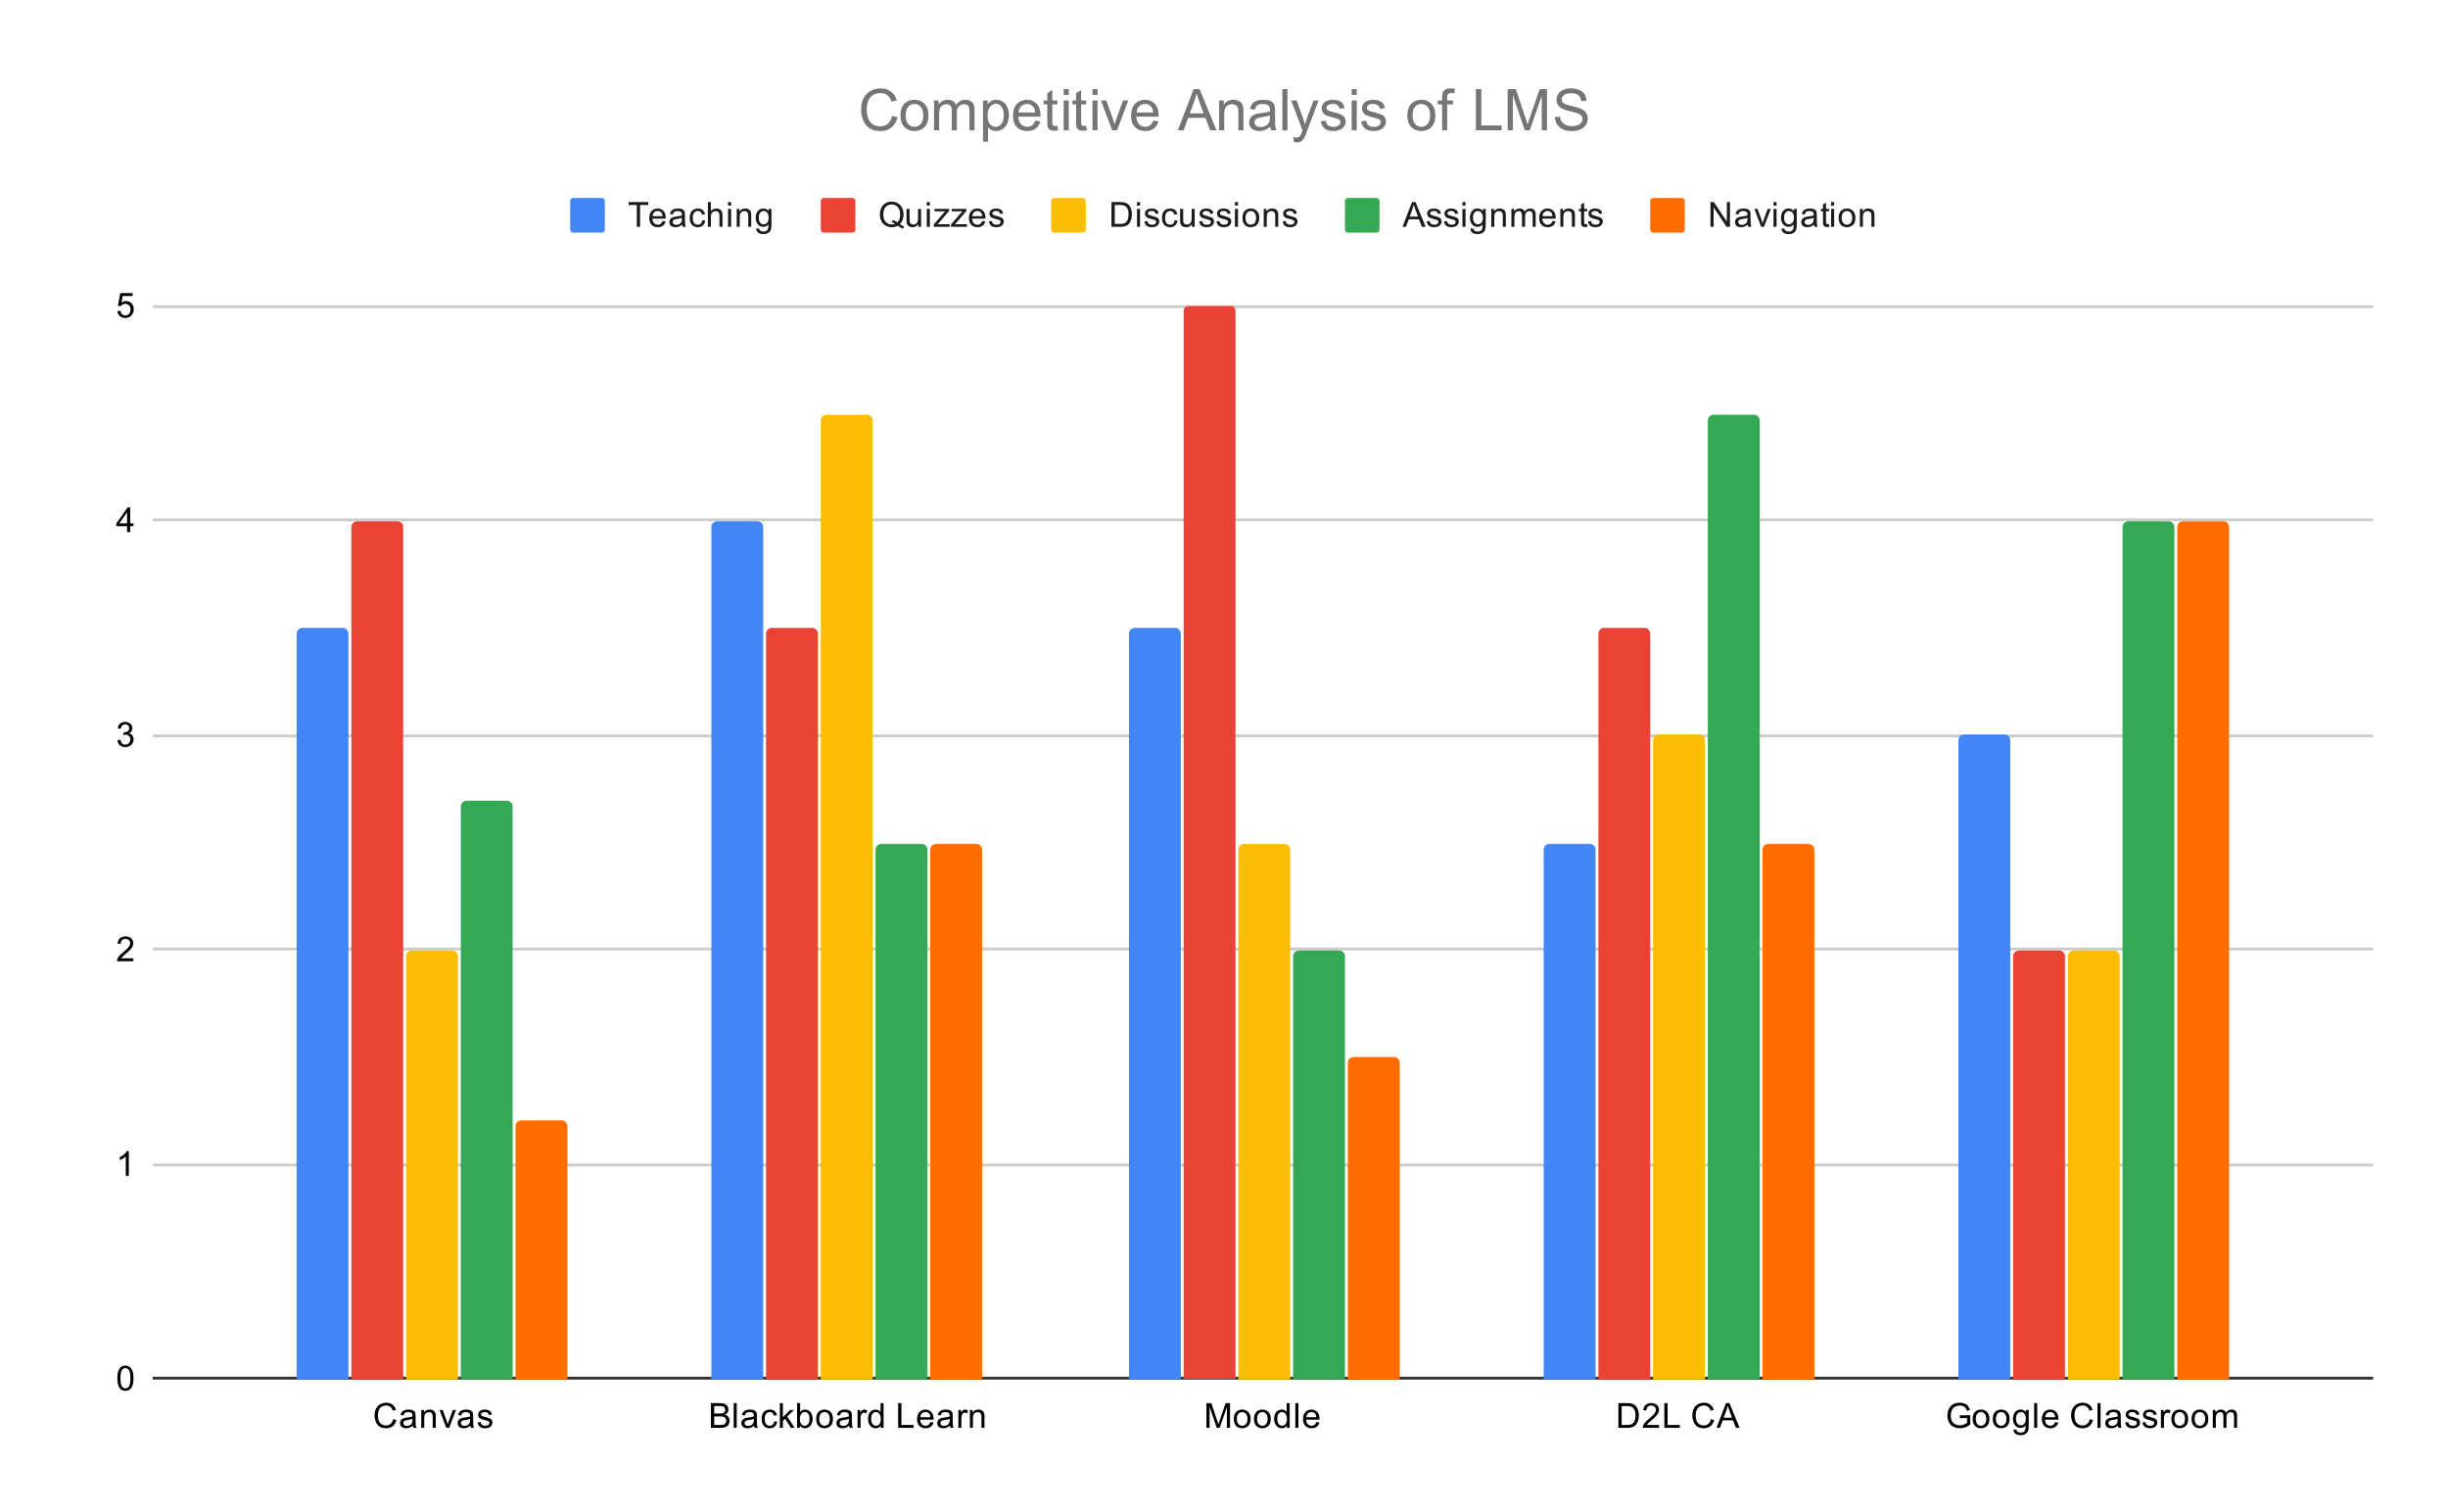 <svg version="1.1" viewBox="0.0 0.0 850.0 525.0" fill="none" stroke="none" stroke-linecap="square" stroke-miterlimit="10" width="850" height="525" xmlns:xlink="http://www.w3.org/1999/xlink" xmlns="http://www.w3.org/2000/svg"><path fill="#ffffff" d="M0 0L850.0 0L850.0 525.0L0 525.0L0 0Z" fill-rule="nonzero"/><path stroke="#333333" stroke-width="1.0" stroke-linecap="butt" d="M53.5 478.5L823.5 478.5" fill-rule="nonzero"/><path stroke="#cccccc" stroke-width="1.0" stroke-linecap="butt" d="M53.5 404.5L823.5 404.5" fill-rule="nonzero"/><path stroke="#cccccc" stroke-width="1.0" stroke-linecap="butt" d="M53.5 329.5L823.5 329.5" fill-rule="nonzero"/><path stroke="#cccccc" stroke-width="1.0" stroke-linecap="butt" d="M53.5 255.5L823.5 255.5" fill-rule="nonzero"/><path stroke="#cccccc" stroke-width="1.0" stroke-linecap="butt" d="M53.5 180.5L823.5 180.5" fill-rule="nonzero"/><path stroke="#cccccc" stroke-width="1.0" stroke-linecap="butt" d="M53.5 106.5L823.5 106.5" fill-rule="nonzero"/><clipPath id="id_0"><path d="M53.25 106.25L823.75 106.25L823.75 478.75L53.25 478.75L53.25 106.25Z" clip-rule="nonzero"/></clipPath><path stroke="#000000" stroke-width="0.0" stroke-linecap="butt" stroke-opacity="0.0" clip-path="url(#id_0)" d="M121.0 479.0L103.0 479.0L103.0 220.0C103.0 218.895 103.895 218.0 105.0 218.0L119.0 218.0C120.105 218.0 121.0 218.895 121.0 220.0Z" fill-rule="nonzero"/><path fill="#4285f4" clip-path="url(#id_0)" d="M121.0 479.0L103.0 479.0L103.0 220.0C103.0 218.895 103.895 218.0 105.0 218.0L119.0 218.0C120.105 218.0 121.0 218.895 121.0 220.0Z" fill-rule="nonzero"/><path stroke="#000000" stroke-width="0.0" stroke-linecap="butt" stroke-opacity="0.0" clip-path="url(#id_0)" d="M265.0 479.0L247.0 479.0L247.0 183.0C247.0 181.895 247.895 181.0 249.0 181.0L263.0 181.0C264.105 181.0 265.0 181.895 265.0 183.0Z" fill-rule="nonzero"/><path fill="#4285f4" clip-path="url(#id_0)" d="M265.0 479.0L247.0 479.0L247.0 183.0C247.0 181.895 247.895 181.0 249.0 181.0L263.0 181.0C264.105 181.0 265.0 181.895 265.0 183.0Z" fill-rule="nonzero"/><path stroke="#000000" stroke-width="0.0" stroke-linecap="butt" stroke-opacity="0.0" clip-path="url(#id_0)" d="M410.0 479.0L392.0 479.0L392.0 220.0C392.0 218.895 392.895 218.0 394.0 218.0L408.0 218.0C409.105 218.0 410.0 218.895 410.0 220.0Z" fill-rule="nonzero"/><path fill="#4285f4" clip-path="url(#id_0)" d="M410.0 479.0L392.0 479.0L392.0 220.0C392.0 218.895 392.895 218.0 394.0 218.0L408.0 218.0C409.105 218.0 410.0 218.895 410.0 220.0Z" fill-rule="nonzero"/><path stroke="#000000" stroke-width="0.0" stroke-linecap="butt" stroke-opacity="0.0" clip-path="url(#id_0)" d="M554.0 479.0L536.0 479.0L536.0 295.0C536.0 293.895 536.895 293.0 538.0 293.0L552.0 293.0C553.105 293.0 554.0 293.895 554.0 295.0Z" fill-rule="nonzero"/><path fill="#4285f4" clip-path="url(#id_0)" d="M554.0 479.0L536.0 479.0L536.0 295.0C536.0 293.895 536.895 293.0 538.0 293.0L552.0 293.0C553.105 293.0 554.0 293.895 554.0 295.0Z" fill-rule="nonzero"/><path stroke="#000000" stroke-width="0.0" stroke-linecap="butt" stroke-opacity="0.0" clip-path="url(#id_0)" d="M698.0 479.0L680.0 479.0L680.0 257.0C680.0 255.895 680.895 255.0 682.0 255.0L696.0 255.0C697.105 255.0 698.0 255.895 698.0 257.0Z" fill-rule="nonzero"/><path fill="#4285f4" clip-path="url(#id_0)" d="M698.0 479.0L680.0 479.0L680.0 257.0C680.0 255.895 680.895 255.0 682.0 255.0L696.0 255.0C697.105 255.0 698.0 255.895 698.0 257.0Z" fill-rule="nonzero"/><path stroke="#000000" stroke-width="0.0" stroke-linecap="butt" stroke-opacity="0.0" clip-path="url(#id_0)" d="M140.0 479.0L122.0 479.0L122.0 183.0C122.0 181.895 122.895 181.0 124.0 181.0L138.0 181.0C139.105 181.0 140.0 181.895 140.0 183.0Z" fill-rule="nonzero"/><path fill="#ea4335" clip-path="url(#id_0)" d="M140.0 479.0L122.0 479.0L122.0 183.0C122.0 181.895 122.895 181.0 124.0 181.0L138.0 181.0C139.105 181.0 140.0 181.895 140.0 183.0Z" fill-rule="nonzero"/><path stroke="#000000" stroke-width="0.0" stroke-linecap="butt" stroke-opacity="0.0" clip-path="url(#id_0)" d="M284.0 479.0L266.0 479.0L266.0 220.0C266.0 218.895 266.895 218.0 268.0 218.0L282.0 218.0C283.105 218.0 284.0 218.895 284.0 220.0Z" fill-rule="nonzero"/><path fill="#ea4335" clip-path="url(#id_0)" d="M284.0 479.0L266.0 479.0L266.0 220.0C266.0 218.895 266.895 218.0 268.0 218.0L282.0 218.0C283.105 218.0 284.0 218.895 284.0 220.0Z" fill-rule="nonzero"/><path stroke="#000000" stroke-width="0.0" stroke-linecap="butt" stroke-opacity="0.0" clip-path="url(#id_0)" d="M429.0 479.0L411.0 479.0L411.0 108.0C411.0 106.895 411.895 106.0 413.0 106.0L427.0 106.0C428.105 106.0 429.0 106.895 429.0 108.0Z" fill-rule="nonzero"/><path fill="#ea4335" clip-path="url(#id_0)" d="M429.0 479.0L411.0 479.0L411.0 108.0C411.0 106.895 411.895 106.0 413.0 106.0L427.0 106.0C428.105 106.0 429.0 106.895 429.0 108.0Z" fill-rule="nonzero"/><path stroke="#000000" stroke-width="0.0" stroke-linecap="butt" stroke-opacity="0.0" clip-path="url(#id_0)" d="M573.0 479.0L555.0 479.0L555.0 220.0C555.0 218.895 555.895 218.0 557.0 218.0L571.0 218.0C572.105 218.0 573.0 218.895 573.0 220.0Z" fill-rule="nonzero"/><path fill="#ea4335" clip-path="url(#id_0)" d="M573.0 479.0L555.0 479.0L555.0 220.0C555.0 218.895 555.895 218.0 557.0 218.0L571.0 218.0C572.105 218.0 573.0 218.895 573.0 220.0Z" fill-rule="nonzero"/><path stroke="#000000" stroke-width="0.0" stroke-linecap="butt" stroke-opacity="0.0" clip-path="url(#id_0)" d="M717.0 479.0L699.0 479.0L699.0 332.0C699.0 330.895 699.895 330.0 701.0 330.0L715.0 330.0C716.105 330.0 717.0 330.895 717.0 332.0Z" fill-rule="nonzero"/><path fill="#ea4335" clip-path="url(#id_0)" d="M717.0 479.0L699.0 479.0L699.0 332.0C699.0 330.895 699.895 330.0 701.0 330.0L715.0 330.0C716.105 330.0 717.0 330.895 717.0 332.0Z" fill-rule="nonzero"/><path stroke="#000000" stroke-width="0.0" stroke-linecap="butt" stroke-opacity="0.0" clip-path="url(#id_0)" d="M159.0 479.0L141.0 479.0L141.0 332.0C141.0 330.895 141.895 330.0 143.0 330.0L157.0 330.0C158.105 330.0 159.0 330.895 159.0 332.0Z" fill-rule="nonzero"/><path fill="#fbbc04" clip-path="url(#id_0)" d="M159.0 479.0L141.0 479.0L141.0 332.0C141.0 330.895 141.895 330.0 143.0 330.0L157.0 330.0C158.105 330.0 159.0 330.895 159.0 332.0Z" fill-rule="nonzero"/><path stroke="#000000" stroke-width="0.0" stroke-linecap="butt" stroke-opacity="0.0" clip-path="url(#id_0)" d="M303.0 479.0L285.0 479.0L285.0 146.0C285.0 144.895 285.895 144.0 287.0 144.0L301.0 144.0C302.105 144.0 303.0 144.895 303.0 146.0Z" fill-rule="nonzero"/><path fill="#fbbc04" clip-path="url(#id_0)" d="M303.0 479.0L285.0 479.0L285.0 146.0C285.0 144.895 285.895 144.0 287.0 144.0L301.0 144.0C302.105 144.0 303.0 144.895 303.0 146.0Z" fill-rule="nonzero"/><path stroke="#000000" stroke-width="0.0" stroke-linecap="butt" stroke-opacity="0.0" clip-path="url(#id_0)" d="M448.0 479.0L430.0 479.0L430.0 295.0C430.0 293.895 430.895 293.0 432.0 293.0L446.0 293.0C447.105 293.0 448.0 293.895 448.0 295.0Z" fill-rule="nonzero"/><path fill="#fbbc04" clip-path="url(#id_0)" d="M448.0 479.0L430.0 479.0L430.0 295.0C430.0 293.895 430.895 293.0 432.0 293.0L446.0 293.0C447.105 293.0 448.0 293.895 448.0 295.0Z" fill-rule="nonzero"/><path stroke="#000000" stroke-width="0.0" stroke-linecap="butt" stroke-opacity="0.0" clip-path="url(#id_0)" d="M592.0 479.0L574.0 479.0L574.0 257.0C574.0 255.895 574.895 255.0 576.0 255.0L590.0 255.0C591.105 255.0 592.0 255.895 592.0 257.0Z" fill-rule="nonzero"/><path fill="#fbbc04" clip-path="url(#id_0)" d="M592.0 479.0L574.0 479.0L574.0 257.0C574.0 255.895 574.895 255.0 576.0 255.0L590.0 255.0C591.105 255.0 592.0 255.895 592.0 257.0Z" fill-rule="nonzero"/><path stroke="#000000" stroke-width="0.0" stroke-linecap="butt" stroke-opacity="0.0" clip-path="url(#id_0)" d="M736.0 479.0L718.0 479.0L718.0 332.0C718.0 330.895 718.895 330.0 720.0 330.0L734.0 330.0C735.105 330.0 736.0 330.895 736.0 332.0Z" fill-rule="nonzero"/><path fill="#fbbc04" clip-path="url(#id_0)" d="M736.0 479.0L718.0 479.0L718.0 332.0C718.0 330.895 718.895 330.0 720.0 330.0L734.0 330.0C735.105 330.0 736.0 330.895 736.0 332.0Z" fill-rule="nonzero"/><path stroke="#000000" stroke-width="0.0" stroke-linecap="butt" stroke-opacity="0.0" clip-path="url(#id_0)" d="M178.0 479.0L160.0 479.0L160.0 280.0C160.0 278.895 160.895 278.0 162.0 278.0L176.0 278.0C177.105 278.0 178.0 278.895 178.0 280.0Z" fill-rule="nonzero"/><path fill="#34a853" clip-path="url(#id_0)" d="M178.0 479.0L160.0 479.0L160.0 280.0C160.0 278.895 160.895 278.0 162.0 278.0L176.0 278.0C177.105 278.0 178.0 278.895 178.0 280.0Z" fill-rule="nonzero"/><path stroke="#000000" stroke-width="0.0" stroke-linecap="butt" stroke-opacity="0.0" clip-path="url(#id_0)" d="M322.0 479.0L304.0 479.0L304.0 295.0C304.0 293.895 304.895 293.0 306.0 293.0L320.0 293.0C321.105 293.0 322.0 293.895 322.0 295.0Z" fill-rule="nonzero"/><path fill="#34a853" clip-path="url(#id_0)" d="M322.0 479.0L304.0 479.0L304.0 295.0C304.0 293.895 304.895 293.0 306.0 293.0L320.0 293.0C321.105 293.0 322.0 293.895 322.0 295.0Z" fill-rule="nonzero"/><path stroke="#000000" stroke-width="0.0" stroke-linecap="butt" stroke-opacity="0.0" clip-path="url(#id_0)" d="M467.0 479.0L449.0 479.0L449.0 332.0C449.0 330.895 449.895 330.0 451.0 330.0L465.0 330.0C466.105 330.0 467.0 330.895 467.0 332.0Z" fill-rule="nonzero"/><path fill="#34a853" clip-path="url(#id_0)" d="M467.0 479.0L449.0 479.0L449.0 332.0C449.0 330.895 449.895 330.0 451.0 330.0L465.0 330.0C466.105 330.0 467.0 330.895 467.0 332.0Z" fill-rule="nonzero"/><path stroke="#000000" stroke-width="0.0" stroke-linecap="butt" stroke-opacity="0.0" clip-path="url(#id_0)" d="M611.0 479.0L593.0 479.0L593.0 146.0C593.0 144.895 593.895 144.0 595.0 144.0L609.0 144.0C610.105 144.0 611.0 144.895 611.0 146.0Z" fill-rule="nonzero"/><path fill="#34a853" clip-path="url(#id_0)" d="M611.0 479.0L593.0 479.0L593.0 146.0C593.0 144.895 593.895 144.0 595.0 144.0L609.0 144.0C610.105 144.0 611.0 144.895 611.0 146.0Z" fill-rule="nonzero"/><path stroke="#000000" stroke-width="0.0" stroke-linecap="butt" stroke-opacity="0.0" clip-path="url(#id_0)" d="M755.0 479.0L737.0 479.0L737.0 183.0C737.0 181.895 737.895 181.0 739.0 181.0L753.0 181.0C754.105 181.0 755.0 181.895 755.0 183.0Z" fill-rule="nonzero"/><path fill="#34a853" clip-path="url(#id_0)" d="M755.0 479.0L737.0 479.0L737.0 183.0C737.0 181.895 737.895 181.0 739.0 181.0L753.0 181.0C754.105 181.0 755.0 181.895 755.0 183.0Z" fill-rule="nonzero"/><path stroke="#000000" stroke-width="0.0" stroke-linecap="butt" stroke-opacity="0.0" clip-path="url(#id_0)" d="M197.0 479.0L179.0 479.0L179.0 391.0C179.0 389.895 179.895 389.0 181.0 389.0L195.0 389.0C196.105 389.0 197.0 389.895 197.0 391.0Z" fill-rule="nonzero"/><path fill="#ff6d01" clip-path="url(#id_0)" d="M197.0 479.0L179.0 479.0L179.0 391.0C179.0 389.895 179.895 389.0 181.0 389.0L195.0 389.0C196.105 389.0 197.0 389.895 197.0 391.0Z" fill-rule="nonzero"/><path stroke="#000000" stroke-width="0.0" stroke-linecap="butt" stroke-opacity="0.0" clip-path="url(#id_0)" d="M341.0 479.0L323.0 479.0L323.0 295.0C323.0 293.895 323.895 293.0 325.0 293.0L339.0 293.0C340.105 293.0 341.0 293.895 341.0 295.0Z" fill-rule="nonzero"/><path fill="#ff6d01" clip-path="url(#id_0)" d="M341.0 479.0L323.0 479.0L323.0 295.0C323.0 293.895 323.895 293.0 325.0 293.0L339.0 293.0C340.105 293.0 341.0 293.895 341.0 295.0Z" fill-rule="nonzero"/><path stroke="#000000" stroke-width="0.0" stroke-linecap="butt" stroke-opacity="0.0" clip-path="url(#id_0)" d="M486.0 479.0L468.0 479.0L468.0 369.0C468.0 367.895 468.895 367.0 470.0 367.0L484.0 367.0C485.105 367.0 486.0 367.895 486.0 369.0Z" fill-rule="nonzero"/><path fill="#ff6d01" clip-path="url(#id_0)" d="M486.0 479.0L468.0 479.0L468.0 369.0C468.0 367.895 468.895 367.0 470.0 367.0L484.0 367.0C485.105 367.0 486.0 367.895 486.0 369.0Z" fill-rule="nonzero"/><path stroke="#000000" stroke-width="0.0" stroke-linecap="butt" stroke-opacity="0.0" clip-path="url(#id_0)" d="M630.0 479.0L612.0 479.0L612.0 295.0C612.0 293.895 612.895 293.0 614.0 293.0L628.0 293.0C629.105 293.0 630.0 293.895 630.0 295.0Z" fill-rule="nonzero"/><path fill="#ff6d01" clip-path="url(#id_0)" d="M630.0 479.0L612.0 479.0L612.0 295.0C612.0 293.895 612.895 293.0 614.0 293.0L628.0 293.0C629.105 293.0 630.0 293.895 630.0 295.0Z" fill-rule="nonzero"/><path stroke="#000000" stroke-width="0.0" stroke-linecap="butt" stroke-opacity="0.0" clip-path="url(#id_0)" d="M774.0 479.0L756.0 479.0L756.0 183.0C756.0 181.895 756.895 181.0 758.0 181.0L772.0 181.0C773.105 181.0 774.0 181.895 774.0 183.0Z" fill-rule="nonzero"/><path fill="#ff6d01" clip-path="url(#id_0)" d="M774.0 479.0L756.0 479.0L756.0 183.0C756.0 181.895 756.895 181.0 758.0 181.0L772.0 181.0C773.105 181.0 774.0 181.895 774.0 183.0Z" fill-rule="nonzero"/><path fill="#000000" d="M40.75 478.516Q40.75 476.984 41.062 476.062Q41.375 475.125 41.984 474.625Q42.609 474.125 43.547 474.125Q44.234 474.125 44.75 474.406Q45.281 474.688 45.625 475.219Q45.969 475.734 46.156 476.484Q46.344 477.234 46.344 478.516Q46.344 480.031 46.031 480.953Q45.734 481.875 45.109 482.391Q44.5 482.891 43.547 482.891Q42.312 482.891 41.594 482.0Q40.75 480.938 40.75 478.516ZM41.828 478.516Q41.828 480.625 42.328 481.328Q42.828 482.031 43.547 482.031Q44.281 482.031 44.766 481.328Q45.266 480.625 45.266 478.516Q45.266 476.391 44.766 475.703Q44.281 475.0 43.531 475.0Q42.812 475.0 42.375 475.609Q41.828 476.391 41.828 478.516Z" fill-rule="nonzero"/><path fill="#000000" d="M44.719 408.25L43.672 408.25L43.672 401.531Q43.281 401.891 42.656 402.266Q42.047 402.625 41.562 402.797L41.562 401.781Q42.438 401.359 43.094 400.781Q43.766 400.188 44.047 399.625L44.719 399.625L44.719 408.25Z" fill-rule="nonzero"/><path fill="#000000" d="M46.297 332.734L46.297 333.75L40.609 333.75Q40.609 333.375 40.734 333.016Q40.953 332.438 41.422 331.875Q41.906 331.312 42.812 330.578Q44.219 329.422 44.703 328.75Q45.203 328.078 45.203 327.484Q45.203 326.859 44.75 326.438Q44.297 326.0 43.578 326.0Q42.812 326.0 42.359 326.453Q41.906 326.906 41.891 327.719L40.812 327.609Q40.922 326.391 41.641 325.766Q42.375 325.125 43.609 325.125Q44.844 325.125 45.562 325.812Q46.281 326.5 46.281 327.516Q46.281 328.031 46.062 328.531Q45.859 329.016 45.359 329.578Q44.875 330.125 43.75 331.078Q42.797 331.875 42.516 332.172Q42.25 332.453 42.078 332.734L46.297 332.734Z" fill-rule="nonzero"/><path fill="#000000" d="M40.75 256.984L41.812 256.844Q41.984 257.734 42.422 258.141Q42.859 258.531 43.484 258.531Q44.234 258.531 44.75 258.016Q45.266 257.5 45.266 256.734Q45.266 256.016 44.781 255.547Q44.312 255.062 43.578 255.062Q43.281 255.062 42.828 255.188L42.953 254.25Q43.062 254.266 43.125 254.266Q43.797 254.266 44.328 253.922Q44.875 253.562 44.875 252.828Q44.875 252.25 44.484 251.875Q44.094 251.484 43.469 251.484Q42.859 251.484 42.438 251.875Q42.031 252.266 41.922 253.031L40.859 252.844Q41.047 251.797 41.734 251.219Q42.422 250.625 43.438 250.625Q44.141 250.625 44.734 250.938Q45.328 251.234 45.641 251.75Q45.953 252.266 45.953 252.859Q45.953 253.406 45.656 253.875Q45.359 254.328 44.781 254.594Q45.531 254.766 45.953 255.328Q46.375 255.875 46.375 256.719Q46.375 257.844 45.547 258.625Q44.734 259.406 43.484 259.406Q42.359 259.406 41.609 258.734Q40.859 258.047 40.75 256.984Z" fill-rule="nonzero"/><path fill="#000000" d="M44.125 184.75L44.125 182.688L40.406 182.688L40.406 181.719L44.328 176.156L45.188 176.156L45.188 181.719L46.344 181.719L46.344 182.688L45.188 182.688L45.188 184.75L44.125 184.75ZM44.125 181.719L44.125 177.859L41.438 181.719L44.125 181.719Z" fill-rule="nonzero"/><path fill="#000000" d="M40.75 108.0L41.859 107.906Q41.984 108.719 42.422 109.125Q42.875 109.531 43.516 109.531Q44.266 109.531 44.797 108.953Q45.328 108.375 45.328 107.438Q45.328 106.531 44.812 106.016Q44.312 105.484 43.484 105.484Q42.984 105.484 42.562 105.719Q42.156 105.953 41.922 106.312L40.938 106.188L41.766 101.781L46.047 101.781L46.047 102.781L42.609 102.781L42.156 105.094Q42.922 104.547 43.766 104.547Q44.891 104.547 45.656 105.328Q46.438 106.109 46.438 107.344Q46.438 108.5 45.766 109.359Q44.938 110.391 43.516 110.391Q42.344 110.391 41.594 109.734Q40.859 109.078 40.75 108.0Z" fill-rule="nonzero"/><path fill="#000000" d="M136.525 492.734L137.65 493.031Q137.291 494.422 136.369 495.156Q135.447 495.891 134.103 495.891Q132.713 495.891 131.838 495.328Q130.963 494.766 130.509 493.703Q130.056 492.625 130.056 491.391Q130.056 490.047 130.572 489.047Q131.088 488.047 132.025 487.531Q132.978 487.016 134.119 487.016Q135.4 487.016 136.275 487.672Q137.166 488.328 137.509 489.516L136.384 489.781Q136.088 488.844 135.509 488.422Q134.947 487.984 134.088 487.984Q133.103 487.984 132.431 488.469Q131.775 488.938 131.494 489.734Q131.228 490.531 131.228 491.391Q131.228 492.484 131.541 493.297Q131.869 494.109 132.541 494.516Q133.213 494.922 134.009 494.922Q134.963 494.922 135.619 494.375Q136.291 493.828 136.525 492.734ZM143.322 494.984Q142.728 495.484 142.181 495.688Q141.65 495.891 141.025 495.891Q139.994 495.891 139.447 495.391Q138.9 494.891 138.9 494.109Q138.9 493.656 139.103 493.281Q139.306 492.891 139.65 492.672Q139.994 492.438 140.416 492.328Q140.713 492.234 141.353 492.156Q142.619 492.016 143.228 491.797Q143.228 491.578 143.228 491.531Q143.228 490.875 142.931 490.609Q142.525 490.266 141.728 490.266Q140.994 490.266 140.634 490.531Q140.275 490.781 140.103 491.438L139.072 491.297Q139.213 490.641 139.541 490.234Q139.869 489.828 140.478 489.609Q141.088 489.391 141.884 489.391Q142.681 489.391 143.181 489.578Q143.681 489.766 143.916 490.047Q144.15 490.328 144.244 490.766Q144.291 491.031 144.291 491.734L144.291 493.141Q144.291 494.609 144.353 495.0Q144.431 495.391 144.634 495.75L143.525 495.75Q143.369 495.422 143.322 494.984ZM143.228 492.625Q142.65 492.859 141.509 493.031Q140.853 493.125 140.588 493.25Q140.322 493.359 140.166 493.578Q140.025 493.797 140.025 494.078Q140.025 494.5 140.338 494.781Q140.666 495.062 141.275 495.062Q141.884 495.062 142.353 494.797Q142.838 494.531 143.056 494.062Q143.228 493.703 143.228 493.016L143.228 492.625ZM146.259 495.75L146.259 489.531L147.197 489.531L147.197 490.406Q147.884 489.391 149.181 489.391Q149.744 489.391 150.213 489.594Q150.697 489.797 150.931 490.125Q151.166 490.453 151.259 490.891Q151.306 491.188 151.306 491.922L151.306 495.75L150.259 495.75L150.259 491.969Q150.259 491.312 150.134 491.0Q150.009 490.688 149.697 490.5Q149.384 490.297 148.963 490.297Q148.291 490.297 147.791 490.734Q147.306 491.156 147.306 492.344L147.306 495.75L146.259 495.75ZM154.978 495.75L152.619 489.531L153.728 489.531L155.072 493.25Q155.275 493.859 155.463 494.5Q155.603 494.016 155.853 493.328L157.244 489.531L158.322 489.531L155.963 495.75L154.978 495.75ZM163.322 494.984Q162.728 495.484 162.181 495.688Q161.65 495.891 161.025 495.891Q159.994 495.891 159.447 495.391Q158.9 494.891 158.9 494.109Q158.9 493.656 159.103 493.281Q159.306 492.891 159.65 492.672Q159.994 492.438 160.416 492.328Q160.713 492.234 161.353 492.156Q162.619 492.016 163.228 491.797Q163.228 491.578 163.228 491.531Q163.228 490.875 162.931 490.609Q162.525 490.266 161.728 490.266Q160.994 490.266 160.634 490.531Q160.275 490.781 160.103 491.438L159.072 491.297Q159.213 490.641 159.541 490.234Q159.869 489.828 160.478 489.609Q161.088 489.391 161.884 489.391Q162.681 489.391 163.181 489.578Q163.681 489.766 163.916 490.047Q164.15 490.328 164.244 490.766Q164.291 491.031 164.291 491.734L164.291 493.141Q164.291 494.609 164.353 495.0Q164.431 495.391 164.634 495.75L163.525 495.75Q163.369 495.422 163.322 494.984ZM163.228 492.625Q162.65 492.859 161.509 493.031Q160.853 493.125 160.588 493.25Q160.322 493.359 160.166 493.578Q160.025 493.797 160.025 494.078Q160.025 494.5 160.338 494.781Q160.666 495.062 161.275 495.062Q161.884 495.062 162.353 494.797Q162.838 494.531 163.056 494.062Q163.228 493.703 163.228 493.016L163.228 492.625ZM165.838 493.891L166.869 493.734Q166.963 494.359 167.353 494.688Q167.759 495.016 168.494 495.016Q169.213 495.016 169.556 494.734Q169.916 494.438 169.916 494.031Q169.916 493.672 169.603 493.469Q169.384 493.328 168.525 493.109Q167.369 492.812 166.916 492.609Q166.478 492.391 166.244 492.016Q166.009 491.641 166.009 491.172Q166.009 490.766 166.197 490.406Q166.384 490.047 166.713 489.812Q166.963 489.641 167.384 489.516Q167.806 489.391 168.306 489.391Q169.025 489.391 169.572 489.609Q170.134 489.812 170.4 490.172Q170.666 490.531 170.759 491.125L169.728 491.266Q169.666 490.797 169.322 490.531Q168.994 490.25 168.369 490.25Q167.65 490.25 167.338 490.5Q167.025 490.734 167.025 491.062Q167.025 491.266 167.15 491.422Q167.291 491.594 167.556 491.703Q167.713 491.766 168.494 491.969Q169.619 492.281 170.056 492.469Q170.494 492.656 170.744 493.016Q170.994 493.375 170.994 493.922Q170.994 494.453 170.681 494.922Q170.384 495.375 169.806 495.641Q169.228 495.891 168.494 495.891Q167.275 495.891 166.634 495.391Q166.009 494.875 165.838 493.891Z" fill-rule="nonzero"/><path fill="#000000" d="M246.856 495.75L246.856 487.156L250.091 487.156Q251.075 487.156 251.669 487.422Q252.263 487.688 252.591 488.234Q252.934 488.766 252.934 489.359Q252.934 489.906 252.638 490.391Q252.341 490.875 251.731 491.172Q252.513 491.406 252.919 491.969Q253.341 492.516 253.341 493.266Q253.341 493.859 253.091 494.391Q252.841 494.906 252.466 495.188Q252.091 495.469 251.513 495.609Q250.95 495.75 250.138 495.75L246.856 495.75ZM247.997 490.766L249.856 490.766Q250.606 490.766 250.934 490.672Q251.372 490.547 251.591 490.25Q251.809 489.938 251.809 489.484Q251.809 489.062 251.606 488.734Q251.403 488.406 251.013 488.297Q250.638 488.172 249.716 488.172L247.997 488.172L247.997 490.766ZM247.997 494.734L250.138 494.734Q250.684 494.734 250.903 494.688Q251.309 494.625 251.559 494.469Q251.825 494.297 251.997 493.984Q252.169 493.672 252.169 493.266Q252.169 492.781 251.919 492.422Q251.684 492.062 251.247 491.922Q250.809 491.781 249.981 491.781L247.997 491.781L247.997 494.734ZM254.747 495.75L254.747 487.156L255.809 487.156L255.809 495.75L254.747 495.75ZM261.841 494.984Q261.247 495.484 260.7 495.688Q260.169 495.891 259.544 495.891Q258.513 495.891 257.966 495.391Q257.419 494.891 257.419 494.109Q257.419 493.656 257.622 493.281Q257.825 492.891 258.169 492.672Q258.513 492.438 258.934 492.328Q259.231 492.234 259.872 492.156Q261.138 492.016 261.747 491.797Q261.747 491.578 261.747 491.531Q261.747 490.875 261.45 490.609Q261.044 490.266 260.247 490.266Q259.513 490.266 259.153 490.531Q258.794 490.781 258.622 491.438L257.591 491.297Q257.731 490.641 258.059 490.234Q258.388 489.828 258.997 489.609Q259.606 489.391 260.403 489.391Q261.2 489.391 261.7 489.578Q262.2 489.766 262.434 490.047Q262.669 490.328 262.763 490.766Q262.809 491.031 262.809 491.734L262.809 493.141Q262.809 494.609 262.872 495.0Q262.95 495.391 263.153 495.75L262.044 495.75Q261.888 495.422 261.841 494.984ZM261.747 492.625Q261.169 492.859 260.028 493.031Q259.372 493.125 259.106 493.25Q258.841 493.359 258.684 493.578Q258.544 493.797 258.544 494.078Q258.544 494.5 258.856 494.781Q259.184 495.062 259.794 495.062Q260.403 495.062 260.872 494.797Q261.356 494.531 261.575 494.062Q261.747 493.703 261.747 493.016L261.747 492.625ZM268.841 493.469L269.872 493.609Q269.7 494.672 268.997 495.281Q268.294 495.891 267.278 495.891Q265.997 495.891 265.216 495.062Q264.45 494.219 264.45 492.656Q264.45 491.656 264.778 490.906Q265.122 490.141 265.794 489.766Q266.481 489.391 267.294 489.391Q268.294 489.391 268.934 489.906Q269.591 490.406 269.778 491.359L268.747 491.516Q268.606 490.891 268.231 490.578Q267.856 490.25 267.325 490.25Q266.528 490.25 266.028 490.828Q265.528 491.391 265.528 492.625Q265.528 493.891 266.013 494.453Q266.497 495.016 267.263 495.016Q267.888 495.016 268.294 494.641Q268.716 494.266 268.841 493.469ZM270.778 495.75L270.778 487.156L271.841 487.156L271.841 492.062L274.325 489.531L275.7 489.531L273.309 491.828L275.934 495.75L274.638 495.75L272.575 492.562L271.841 493.281L271.841 495.75L270.778 495.75ZM277.747 495.75L276.763 495.75L276.763 487.156L277.825 487.156L277.825 490.219Q278.497 489.391 279.528 489.391Q280.106 489.391 280.606 489.625Q281.122 489.844 281.45 490.266Q281.794 490.688 281.981 491.281Q282.169 491.875 282.169 492.547Q282.169 494.141 281.372 495.016Q280.575 495.891 279.481 495.891Q278.372 495.891 277.747 494.969L277.747 495.75ZM277.731 492.594Q277.731 493.703 278.044 494.203Q278.544 495.016 279.388 495.016Q280.075 495.016 280.575 494.422Q281.091 493.828 281.091 492.625Q281.091 491.406 280.606 490.828Q280.122 490.25 279.434 490.25Q278.747 490.25 278.231 490.859Q277.731 491.453 277.731 492.594ZM283.388 492.641Q283.388 490.906 284.341 490.078Q285.138 489.391 286.294 489.391Q287.575 489.391 288.388 490.234Q289.216 491.062 289.216 492.547Q289.216 493.75 288.856 494.438Q288.497 495.125 287.794 495.516Q287.106 495.891 286.294 495.891Q284.997 495.891 284.184 495.062Q283.388 494.219 283.388 492.641ZM284.466 492.641Q284.466 493.828 284.981 494.422Q285.513 495.016 286.294 495.016Q287.091 495.016 287.606 494.422Q288.122 493.828 288.122 492.609Q288.122 491.453 287.591 490.859Q287.075 490.266 286.294 490.266Q285.513 490.266 284.981 490.859Q284.466 491.438 284.466 492.641ZM294.841 494.984Q294.247 495.484 293.7 495.688Q293.169 495.891 292.544 495.891Q291.513 495.891 290.966 495.391Q290.419 494.891 290.419 494.109Q290.419 493.656 290.622 493.281Q290.825 492.891 291.169 492.672Q291.513 492.438 291.934 492.328Q292.231 492.234 292.872 492.156Q294.138 492.016 294.747 491.797Q294.747 491.578 294.747 491.531Q294.747 490.875 294.45 490.609Q294.044 490.266 293.247 490.266Q292.513 490.266 292.153 490.531Q291.794 490.781 291.622 491.438L290.591 491.297Q290.731 490.641 291.059 490.234Q291.388 489.828 291.997 489.609Q292.606 489.391 293.403 489.391Q294.2 489.391 294.7 489.578Q295.2 489.766 295.434 490.047Q295.669 490.328 295.763 490.766Q295.809 491.031 295.809 491.734L295.809 493.141Q295.809 494.609 295.872 495.0Q295.95 495.391 296.153 495.75L295.044 495.75Q294.888 495.422 294.841 494.984ZM294.747 492.625Q294.169 492.859 293.028 493.031Q292.372 493.125 292.106 493.25Q291.841 493.359 291.684 493.578Q291.544 493.797 291.544 494.078Q291.544 494.5 291.856 494.781Q292.184 495.062 292.794 495.062Q293.403 495.062 293.872 494.797Q294.356 494.531 294.575 494.062Q294.747 493.703 294.747 493.016L294.747 492.625ZM297.763 495.75L297.763 489.531L298.716 489.531L298.716 490.469Q299.075 489.812 299.372 489.609Q299.684 489.391 300.059 489.391Q300.591 489.391 301.138 489.719L300.778 490.703Q300.388 490.469 300.013 490.469Q299.653 490.469 299.372 490.688Q299.106 490.891 298.997 491.266Q298.809 491.828 298.809 492.484L298.809 495.75L297.763 495.75ZM305.809 495.75L305.809 494.969Q305.216 495.891 304.075 495.891Q303.325 495.891 302.7 495.484Q302.075 495.062 301.731 494.328Q301.388 493.594 301.388 492.641Q301.388 491.719 301.7 490.953Q302.013 490.188 302.638 489.797Q303.263 489.391 304.028 489.391Q304.591 489.391 305.028 489.625Q305.466 489.859 305.747 490.234L305.747 487.156L306.794 487.156L306.794 495.75L305.809 495.75ZM302.481 492.641Q302.481 493.844 302.981 494.438Q303.481 495.016 304.169 495.016Q304.856 495.016 305.341 494.453Q305.825 493.891 305.825 492.734Q305.825 491.453 305.325 490.859Q304.841 490.266 304.122 490.266Q303.419 490.266 302.95 490.844Q302.481 491.406 302.481 492.641ZM311.856 495.75L311.856 487.156L312.997 487.156L312.997 494.734L317.231 494.734L317.231 495.75L311.856 495.75ZM323.028 493.75L324.122 493.875Q323.872 494.828 323.169 495.359Q322.466 495.891 321.388 495.891Q320.028 495.891 319.216 495.047Q318.419 494.203 318.419 492.688Q318.419 491.125 319.231 490.266Q320.044 489.391 321.325 489.391Q322.575 489.391 323.356 490.234Q324.153 491.078 324.153 492.625Q324.153 492.719 324.153 492.906L319.513 492.906Q319.575 493.938 320.091 494.484Q320.606 495.016 321.388 495.016Q321.966 495.016 322.372 494.719Q322.794 494.406 323.028 493.75ZM319.575 492.047L323.044 492.047Q322.981 491.25 322.653 490.859Q322.138 490.25 321.341 490.25Q320.606 490.25 320.106 490.734Q319.622 491.219 319.575 492.047ZM329.841 494.984Q329.247 495.484 328.7 495.688Q328.169 495.891 327.544 495.891Q326.513 495.891 325.966 495.391Q325.419 494.891 325.419 494.109Q325.419 493.656 325.622 493.281Q325.825 492.891 326.169 492.672Q326.513 492.438 326.934 492.328Q327.231 492.234 327.872 492.156Q329.138 492.016 329.747 491.797Q329.747 491.578 329.747 491.531Q329.747 490.875 329.45 490.609Q329.044 490.266 328.247 490.266Q327.513 490.266 327.153 490.531Q326.794 490.781 326.622 491.438L325.591 491.297Q325.731 490.641 326.059 490.234Q326.388 489.828 326.997 489.609Q327.606 489.391 328.403 489.391Q329.2 489.391 329.7 489.578Q330.2 489.766 330.434 490.047Q330.669 490.328 330.763 490.766Q330.809 491.031 330.809 491.734L330.809 493.141Q330.809 494.609 330.872 495.0Q330.95 495.391 331.153 495.75L330.044 495.75Q329.888 495.422 329.841 494.984ZM329.747 492.625Q329.169 492.859 328.028 493.031Q327.372 493.125 327.106 493.25Q326.841 493.359 326.684 493.578Q326.544 493.797 326.544 494.078Q326.544 494.5 326.856 494.781Q327.184 495.062 327.794 495.062Q328.403 495.062 328.872 494.797Q329.356 494.531 329.575 494.062Q329.747 493.703 329.747 493.016L329.747 492.625ZM332.763 495.75L332.763 489.531L333.716 489.531L333.716 490.469Q334.075 489.812 334.372 489.609Q334.684 489.391 335.059 489.391Q335.591 489.391 336.138 489.719L335.778 490.703Q335.388 490.469 335.013 490.469Q334.653 490.469 334.372 490.688Q334.106 490.891 333.997 491.266Q333.809 491.828 333.809 492.484L333.809 495.75L332.763 495.75ZM336.778 495.75L336.778 489.531L337.716 489.531L337.716 490.406Q338.403 489.391 339.7 489.391Q340.263 489.391 340.731 489.594Q341.216 489.797 341.45 490.125Q341.684 490.453 341.778 490.891Q341.825 491.188 341.825 491.922L341.825 495.75L340.778 495.75L340.778 491.969Q340.778 491.312 340.653 491.0Q340.528 490.688 340.216 490.5Q339.903 490.297 339.481 490.297Q338.809 490.297 338.309 490.734Q337.825 491.156 337.825 492.344L337.825 495.75L336.778 495.75Z" fill-rule="nonzero"/><path fill="#000000" d="M418.891 495.75L418.891 487.156L420.609 487.156L422.641 493.234Q422.922 494.094 423.047 494.516Q423.188 494.047 423.5 493.141L425.562 487.156L427.094 487.156L427.094 495.75L426.0 495.75L426.0 488.562L423.5 495.75L422.469 495.75L419.984 488.438L419.984 495.75L418.891 495.75ZM428.406 492.641Q428.406 490.906 429.359 490.078Q430.156 489.391 431.312 489.391Q432.594 489.391 433.406 490.234Q434.234 491.062 434.234 492.547Q434.234 493.75 433.875 494.438Q433.516 495.125 432.812 495.516Q432.125 495.891 431.312 495.891Q430.016 495.891 429.203 495.062Q428.406 494.219 428.406 492.641ZM429.484 492.641Q429.484 493.828 430.0 494.422Q430.531 495.016 431.312 495.016Q432.109 495.016 432.625 494.422Q433.141 493.828 433.141 492.609Q433.141 491.453 432.609 490.859Q432.094 490.266 431.312 490.266Q430.531 490.266 430.0 490.859Q429.484 491.438 429.484 492.641ZM435.406 492.641Q435.406 490.906 436.359 490.078Q437.156 489.391 438.312 489.391Q439.594 489.391 440.406 490.234Q441.234 491.062 441.234 492.547Q441.234 493.75 440.875 494.438Q440.516 495.125 439.812 495.516Q439.125 495.891 438.312 495.891Q437.016 495.891 436.203 495.062Q435.406 494.219 435.406 492.641ZM436.484 492.641Q436.484 493.828 437.0 494.422Q437.531 495.016 438.312 495.016Q439.109 495.016 439.625 494.422Q440.141 493.828 440.141 492.609Q440.141 491.453 439.609 490.859Q439.094 490.266 438.312 490.266Q437.531 490.266 437.0 490.859Q436.484 491.438 436.484 492.641ZM446.828 495.75L446.828 494.969Q446.234 495.891 445.094 495.891Q444.344 495.891 443.719 495.484Q443.094 495.062 442.75 494.328Q442.406 493.594 442.406 492.641Q442.406 491.719 442.719 490.953Q443.031 490.188 443.656 489.797Q444.281 489.391 445.047 489.391Q445.609 489.391 446.047 489.625Q446.484 489.859 446.766 490.234L446.766 487.156L447.812 487.156L447.812 495.75L446.828 495.75ZM443.5 492.641Q443.5 493.844 444.0 494.438Q444.5 495.016 445.188 495.016Q445.875 495.016 446.359 494.453Q446.844 493.891 446.844 492.734Q446.844 491.453 446.344 490.859Q445.859 490.266 445.141 490.266Q444.438 490.266 443.969 490.844Q443.5 491.406 443.5 492.641ZM449.766 495.75L449.766 487.156L450.828 487.156L450.828 495.75L449.766 495.75ZM457.047 493.75L458.141 493.875Q457.891 494.828 457.188 495.359Q456.484 495.891 455.406 495.891Q454.047 495.891 453.234 495.047Q452.438 494.203 452.438 492.688Q452.438 491.125 453.25 490.266Q454.062 489.391 455.344 489.391Q456.594 489.391 457.375 490.234Q458.172 491.078 458.172 492.625Q458.172 492.719 458.172 492.906L453.531 492.906Q453.594 493.938 454.109 494.484Q454.625 495.016 455.406 495.016Q455.984 495.016 456.391 494.719Q456.812 494.406 457.047 493.75ZM453.594 492.047L457.062 492.047Q457.0 491.25 456.672 490.859Q456.156 490.25 455.359 490.25Q454.625 490.25 454.125 490.734Q453.641 491.219 453.594 492.047Z" fill-rule="nonzero"/><path fill="#000000" d="M561.941 495.75L561.941 487.156L564.909 487.156Q565.909 487.156 566.441 487.281Q567.175 487.453 567.691 487.891Q568.378 488.469 568.706 489.375Q569.05 490.266 569.05 491.406Q569.05 492.391 568.816 493.141Q568.597 493.891 568.237 494.391Q567.878 494.891 567.441 495.172Q567.019 495.453 566.425 495.609Q565.831 495.75 565.05 495.75L561.941 495.75ZM563.081 494.734L564.909 494.734Q565.769 494.734 566.253 494.578Q566.737 494.422 567.019 494.125Q567.425 493.734 567.644 493.047Q567.878 492.359 567.878 491.391Q567.878 490.047 567.425 489.328Q566.987 488.594 566.362 488.344Q565.894 488.172 564.894 488.172L563.081 488.172L563.081 494.734ZM576.066 494.734L576.066 495.75L570.378 495.75Q570.378 495.375 570.503 495.016Q570.722 494.438 571.191 493.875Q571.675 493.312 572.581 492.578Q573.987 491.422 574.472 490.75Q574.972 490.078 574.972 489.484Q574.972 488.859 574.519 488.438Q574.066 488.0 573.347 488.0Q572.581 488.0 572.128 488.453Q571.675 488.906 571.659 489.719L570.581 489.609Q570.691 488.391 571.409 487.766Q572.144 487.125 573.378 487.125Q574.612 487.125 575.331 487.812Q576.05 488.5 576.05 489.516Q576.05 490.031 575.831 490.531Q575.628 491.016 575.128 491.578Q574.644 492.125 573.519 493.078Q572.566 493.875 572.284 494.172Q572.019 494.453 571.847 494.734L576.066 494.734ZM577.894 495.75L577.894 487.156L579.034 487.156L579.034 494.734L583.269 494.734L583.269 495.75L577.894 495.75ZM594.081 492.734L595.206 493.031Q594.847 494.422 593.925 495.156Q593.003 495.891 591.659 495.891Q590.269 495.891 589.394 495.328Q588.519 494.766 588.066 493.703Q587.612 492.625 587.612 491.391Q587.612 490.047 588.128 489.047Q588.644 488.047 589.581 487.531Q590.534 487.016 591.675 487.016Q592.956 487.016 593.831 487.672Q594.722 488.328 595.066 489.516L593.941 489.781Q593.644 488.844 593.066 488.422Q592.503 487.984 591.644 487.984Q590.659 487.984 589.987 488.469Q589.331 488.938 589.05 489.734Q588.784 490.531 588.784 491.391Q588.784 492.484 589.097 493.297Q589.425 494.109 590.097 494.516Q590.769 494.922 591.566 494.922Q592.519 494.922 593.175 494.375Q593.847 493.828 594.081 492.734ZM596.003 495.75L599.3 487.156L600.519 487.156L604.034 495.75L602.753 495.75L601.737 493.141L598.159 493.141L597.206 495.75L596.003 495.75ZM598.487 492.219L601.394 492.219L600.503 489.844Q600.081 488.766 599.894 488.062Q599.722 488.891 599.425 489.703L598.487 492.219Z" fill-rule="nonzero"/><path fill="#000000" d="M680.49 492.375L680.49 491.375L684.115 491.359L684.115 494.547Q683.287 495.219 682.397 495.562Q681.506 495.891 680.569 495.891Q679.303 495.891 678.256 495.359Q677.225 494.812 676.694 493.797Q676.178 492.766 676.178 491.5Q676.178 490.234 676.694 489.156Q677.225 488.062 678.209 487.547Q679.194 487.016 680.475 487.016Q681.412 487.016 682.162 487.312Q682.912 487.609 683.334 488.156Q683.772 488.688 683.99 489.562L682.975 489.844Q682.772 489.188 682.475 488.812Q682.194 488.438 681.662 488.219Q681.131 487.984 680.49 487.984Q679.709 487.984 679.131 488.219Q678.569 488.453 678.209 488.844Q677.865 489.234 677.678 489.703Q677.35 490.5 677.35 491.422Q677.35 492.578 677.74 493.359Q678.147 494.125 678.897 494.5Q679.647 494.875 680.506 494.875Q681.24 494.875 681.944 494.594Q682.647 494.297 683.006 493.984L683.006 492.375L680.49 492.375ZM684.944 492.641Q684.944 490.906 685.897 490.078Q686.694 489.391 687.85 489.391Q689.131 489.391 689.944 490.234Q690.772 491.062 690.772 492.547Q690.772 493.75 690.412 494.438Q690.053 495.125 689.35 495.516Q688.662 495.891 687.85 495.891Q686.553 495.891 685.74 495.062Q684.944 494.219 684.944 492.641ZM686.022 492.641Q686.022 493.828 686.537 494.422Q687.069 495.016 687.85 495.016Q688.647 495.016 689.162 494.422Q689.678 493.828 689.678 492.609Q689.678 491.453 689.147 490.859Q688.631 490.266 687.85 490.266Q687.069 490.266 686.537 490.859Q686.022 491.438 686.022 492.641ZM691.944 492.641Q691.944 490.906 692.897 490.078Q693.694 489.391 694.85 489.391Q696.131 489.391 696.944 490.234Q697.772 491.062 697.772 492.547Q697.772 493.75 697.412 494.438Q697.053 495.125 696.35 495.516Q695.662 495.891 694.85 495.891Q693.553 495.891 692.74 495.062Q691.944 494.219 691.944 492.641ZM693.022 492.641Q693.022 493.828 693.537 494.422Q694.069 495.016 694.85 495.016Q695.647 495.016 696.162 494.422Q696.678 493.828 696.678 492.609Q696.678 491.453 696.147 490.859Q695.631 490.266 694.85 490.266Q694.069 490.266 693.537 490.859Q693.022 491.438 693.022 492.641ZM699.131 496.266L700.162 496.422Q700.225 496.891 700.522 497.109Q700.912 497.406 701.584 497.406Q702.319 497.406 702.709 497.109Q703.115 496.812 703.256 496.297Q703.35 495.969 703.334 494.938Q702.647 495.75 701.615 495.75Q700.334 495.75 699.631 494.828Q698.928 493.891 698.928 492.609Q698.928 491.719 699.24 490.969Q699.569 490.203 700.178 489.797Q700.787 489.391 701.615 489.391Q702.725 489.391 703.444 490.281L703.444 489.531L704.412 489.531L704.412 494.906Q704.412 496.359 704.115 496.969Q703.819 497.578 703.178 497.922Q702.537 498.281 701.6 498.281Q700.49 498.281 699.803 497.781Q699.115 497.281 699.131 496.266ZM700.006 492.531Q700.006 493.75 700.49 494.312Q700.975 494.875 701.709 494.875Q702.444 494.875 702.928 494.312Q703.428 493.75 703.428 492.562Q703.428 491.422 702.912 490.844Q702.412 490.266 701.694 490.266Q700.99 490.266 700.49 490.844Q700.006 491.406 700.006 492.531ZM706.303 495.75L706.303 487.156L707.365 487.156L707.365 495.75L706.303 495.75ZM713.584 493.75L714.678 493.875Q714.428 494.828 713.725 495.359Q713.022 495.891 711.944 495.891Q710.584 495.891 709.772 495.047Q708.975 494.203 708.975 492.688Q708.975 491.125 709.787 490.266Q710.6 489.391 711.881 489.391Q713.131 489.391 713.912 490.234Q714.709 491.078 714.709 492.625Q714.709 492.719 714.709 492.906L710.069 492.906Q710.131 493.938 710.647 494.484Q711.162 495.016 711.944 495.016Q712.522 495.016 712.928 494.719Q713.35 494.406 713.584 493.75ZM710.131 492.047L713.6 492.047Q713.537 491.25 713.209 490.859Q712.694 490.25 711.897 490.25Q711.162 490.25 710.662 490.734Q710.178 491.219 710.131 492.047ZM725.6 492.734L726.725 493.031Q726.365 494.422 725.444 495.156Q724.522 495.891 723.178 495.891Q721.787 495.891 720.912 495.328Q720.037 494.766 719.584 493.703Q719.131 492.625 719.131 491.391Q719.131 490.047 719.647 489.047Q720.162 488.047 721.1 487.531Q722.053 487.016 723.194 487.016Q724.475 487.016 725.35 487.672Q726.24 488.328 726.584 489.516L725.459 489.781Q725.162 488.844 724.584 488.422Q724.022 487.984 723.162 487.984Q722.178 487.984 721.506 488.469Q720.85 488.938 720.569 489.734Q720.303 490.531 720.303 491.391Q720.303 492.484 720.615 493.297Q720.944 494.109 721.615 494.516Q722.287 494.922 723.084 494.922Q724.037 494.922 724.694 494.375Q725.365 493.828 725.6 492.734ZM728.303 495.75L728.303 487.156L729.365 487.156L729.365 495.75L728.303 495.75ZM735.397 494.984Q734.803 495.484 734.256 495.688Q733.725 495.891 733.1 495.891Q732.069 495.891 731.522 495.391Q730.975 494.891 730.975 494.109Q730.975 493.656 731.178 493.281Q731.381 492.891 731.725 492.672Q732.069 492.438 732.49 492.328Q732.787 492.234 733.428 492.156Q734.694 492.016 735.303 491.797Q735.303 491.578 735.303 491.531Q735.303 490.875 735.006 490.609Q734.6 490.266 733.803 490.266Q733.069 490.266 732.709 490.531Q732.35 490.781 732.178 491.438L731.147 491.297Q731.287 490.641 731.615 490.234Q731.944 489.828 732.553 489.609Q733.162 489.391 733.959 489.391Q734.756 489.391 735.256 489.578Q735.756 489.766 735.99 490.047Q736.225 490.328 736.319 490.766Q736.365 491.031 736.365 491.734L736.365 493.141Q736.365 494.609 736.428 495.0Q736.506 495.391 736.709 495.75L735.6 495.75Q735.444 495.422 735.397 494.984ZM735.303 492.625Q734.725 492.859 733.584 493.031Q732.928 493.125 732.662 493.25Q732.397 493.359 732.24 493.578Q732.1 493.797 732.1 494.078Q732.1 494.5 732.412 494.781Q732.74 495.062 733.35 495.062Q733.959 495.062 734.428 494.797Q734.912 494.531 735.131 494.062Q735.303 493.703 735.303 493.016L735.303 492.625ZM737.912 493.891L738.944 493.734Q739.037 494.359 739.428 494.688Q739.834 495.016 740.569 495.016Q741.287 495.016 741.631 494.734Q741.99 494.438 741.99 494.031Q741.99 493.672 741.678 493.469Q741.459 493.328 740.6 493.109Q739.444 492.812 738.99 492.609Q738.553 492.391 738.319 492.016Q738.084 491.641 738.084 491.172Q738.084 490.766 738.272 490.406Q738.459 490.047 738.787 489.812Q739.037 489.641 739.459 489.516Q739.881 489.391 740.381 489.391Q741.1 489.391 741.647 489.609Q742.209 489.812 742.475 490.172Q742.74 490.531 742.834 491.125L741.803 491.266Q741.74 490.797 741.397 490.531Q741.069 490.25 740.444 490.25Q739.725 490.25 739.412 490.5Q739.1 490.734 739.1 491.062Q739.1 491.266 739.225 491.422Q739.365 491.594 739.631 491.703Q739.787 491.766 740.569 491.969Q741.694 492.281 742.131 492.469Q742.569 492.656 742.819 493.016Q743.069 493.375 743.069 493.922Q743.069 494.453 742.756 494.922Q742.459 495.375 741.881 495.641Q741.303 495.891 740.569 495.891Q739.35 495.891 738.709 495.391Q738.084 494.875 737.912 493.891ZM743.912 493.891L744.944 493.734Q745.037 494.359 745.428 494.688Q745.834 495.016 746.569 495.016Q747.287 495.016 747.631 494.734Q747.99 494.438 747.99 494.031Q747.99 493.672 747.678 493.469Q747.459 493.328 746.6 493.109Q745.444 492.812 744.99 492.609Q744.553 492.391 744.319 492.016Q744.084 491.641 744.084 491.172Q744.084 490.766 744.272 490.406Q744.459 490.047 744.787 489.812Q745.037 489.641 745.459 489.516Q745.881 489.391 746.381 489.391Q747.1 489.391 747.647 489.609Q748.209 489.812 748.475 490.172Q748.74 490.531 748.834 491.125L747.803 491.266Q747.74 490.797 747.397 490.531Q747.069 490.25 746.444 490.25Q745.725 490.25 745.412 490.5Q745.1 490.734 745.1 491.062Q745.1 491.266 745.225 491.422Q745.365 491.594 745.631 491.703Q745.787 491.766 746.569 491.969Q747.694 492.281 748.131 492.469Q748.569 492.656 748.819 493.016Q749.069 493.375 749.069 493.922Q749.069 494.453 748.756 494.922Q748.459 495.375 747.881 495.641Q747.303 495.891 746.569 495.891Q745.35 495.891 744.709 495.391Q744.084 494.875 743.912 493.891ZM750.319 495.75L750.319 489.531L751.272 489.531L751.272 490.469Q751.631 489.812 751.928 489.609Q752.24 489.391 752.615 489.391Q753.147 489.391 753.694 489.719L753.334 490.703Q752.944 490.469 752.569 490.469Q752.209 490.469 751.928 490.688Q751.662 490.891 751.553 491.266Q751.365 491.828 751.365 492.484L751.365 495.75L750.319 495.75ZM753.944 492.641Q753.944 490.906 754.897 490.078Q755.694 489.391 756.85 489.391Q758.131 489.391 758.944 490.234Q759.772 491.062 759.772 492.547Q759.772 493.75 759.412 494.438Q759.053 495.125 758.35 495.516Q757.662 495.891 756.85 495.891Q755.553 495.891 754.74 495.062Q753.944 494.219 753.944 492.641ZM755.022 492.641Q755.022 493.828 755.537 494.422Q756.069 495.016 756.85 495.016Q757.647 495.016 758.162 494.422Q758.678 493.828 758.678 492.609Q758.678 491.453 758.147 490.859Q757.631 490.266 756.85 490.266Q756.069 490.266 755.537 490.859Q755.022 491.438 755.022 492.641ZM760.944 492.641Q760.944 490.906 761.897 490.078Q762.694 489.391 763.85 489.391Q765.131 489.391 765.944 490.234Q766.772 491.062 766.772 492.547Q766.772 493.75 766.412 494.438Q766.053 495.125 765.35 495.516Q764.662 495.891 763.85 495.891Q762.553 495.891 761.74 495.062Q760.944 494.219 760.944 492.641ZM762.022 492.641Q762.022 493.828 762.537 494.422Q763.069 495.016 763.85 495.016Q764.647 495.016 765.162 494.422Q765.678 493.828 765.678 492.609Q765.678 491.453 765.147 490.859Q764.631 490.266 763.85 490.266Q763.069 490.266 762.537 490.859Q762.022 491.438 762.022 492.641ZM768.334 495.75L768.334 489.531L769.272 489.531L769.272 490.406Q769.569 489.938 770.053 489.672Q770.537 489.391 771.162 489.391Q771.85 489.391 772.287 489.672Q772.74 489.953 772.912 490.469Q773.662 489.391 774.834 489.391Q775.772 489.391 776.256 489.906Q776.756 490.406 776.756 491.484L776.756 495.75L775.709 495.75L775.709 491.828Q775.709 491.203 775.6 490.922Q775.506 490.641 775.24 490.469Q774.975 490.297 774.6 490.297Q773.944 490.297 773.506 490.734Q773.084 491.172 773.084 492.141L773.084 495.75L772.022 495.75L772.022 491.703Q772.022 491.0 771.756 490.656Q771.506 490.297 770.928 490.297Q770.475 490.297 770.1 490.531Q769.725 490.766 769.553 491.219Q769.381 491.672 769.381 492.516L769.381 495.75L768.334 495.75Z" fill-rule="nonzero"/><path fill="#4285f4" d="M198.0 69.75C198.0 69.198 198.448 68.75 199.0 68.75L209.0 68.75C209.552 68.75 210.0 69.198 210.0 69.75L210.0 79.75C210.0 80.302 209.552 80.75 209.0 80.75L199.0 80.75C198.448 80.75 198.0 80.302 198.0 79.75Z" fill-rule="nonzero"/><path fill="#1a1a1a" d="M221.109 78.75L221.109 71.172L218.281 71.172L218.281 70.156L225.094 70.156L225.094 71.172L222.25 71.172L222.25 78.75L221.109 78.75ZM230.047 76.75L231.141 76.875Q230.891 77.828 230.188 78.359Q229.484 78.891 228.406 78.891Q227.047 78.891 226.234 78.047Q225.438 77.203 225.438 75.688Q225.438 74.125 226.25 73.266Q227.062 72.391 228.344 72.391Q229.594 72.391 230.375 73.234Q231.172 74.078 231.172 75.625Q231.172 75.719 231.172 75.906L226.531 75.906Q226.594 76.938 227.109 77.484Q227.625 78.016 228.406 78.016Q228.984 78.016 229.391 77.719Q229.812 77.406 230.047 76.75ZM226.594 75.047L230.062 75.047Q230.0 74.25 229.672 73.859Q229.156 73.25 228.359 73.25Q227.625 73.25 227.125 73.734Q226.641 74.219 226.594 75.047ZM236.859 77.984Q236.266 78.484 235.719 78.688Q235.188 78.891 234.562 78.891Q233.531 78.891 232.984 78.391Q232.438 77.891 232.438 77.109Q232.438 76.656 232.641 76.281Q232.844 75.891 233.188 75.672Q233.531 75.438 233.953 75.328Q234.25 75.234 234.891 75.156Q236.156 75.016 236.766 74.797Q236.766 74.578 236.766 74.531Q236.766 73.875 236.469 73.609Q236.062 73.266 235.266 73.266Q234.531 73.266 234.172 73.531Q233.812 73.781 233.641 74.438L232.609 74.297Q232.75 73.641 233.078 73.234Q233.406 72.828 234.016 72.609Q234.625 72.391 235.422 72.391Q236.219 72.391 236.719 72.578Q237.219 72.766 237.453 73.047Q237.688 73.328 237.781 73.766Q237.828 74.031 237.828 74.734L237.828 76.141Q237.828 77.609 237.891 78.0Q237.969 78.391 238.172 78.75L237.062 78.75Q236.906 78.422 236.859 77.984ZM236.766 75.625Q236.188 75.859 235.047 76.031Q234.391 76.125 234.125 76.25Q233.859 76.359 233.703 76.578Q233.562 76.797 233.562 77.078Q233.562 77.5 233.875 77.781Q234.203 78.062 234.812 78.062Q235.422 78.062 235.891 77.797Q236.375 77.531 236.594 77.062Q236.766 76.703 236.766 76.016L236.766 75.625ZM243.859 76.469L244.891 76.609Q244.719 77.672 244.016 78.281Q243.312 78.891 242.297 78.891Q241.016 78.891 240.234 78.062Q239.469 77.219 239.469 75.656Q239.469 74.656 239.797 73.906Q240.141 73.141 240.812 72.766Q241.5 72.391 242.312 72.391Q243.312 72.391 243.953 72.906Q244.609 73.406 244.797 74.359L243.766 74.516Q243.625 73.891 243.25 73.578Q242.875 73.25 242.344 73.25Q241.547 73.25 241.047 73.828Q240.547 74.391 240.547 75.625Q240.547 76.891 241.031 77.453Q241.516 78.016 242.281 78.016Q242.906 78.016 243.312 77.641Q243.734 77.266 243.859 76.469ZM245.797 78.75L245.797 70.156L246.844 70.156L246.844 73.234Q247.578 72.391 248.703 72.391Q249.406 72.391 249.906 72.672Q250.422 72.938 250.641 73.422Q250.859 73.891 250.859 74.812L250.859 78.75L249.812 78.75L249.812 74.812Q249.812 74.016 249.469 73.656Q249.125 73.297 248.5 73.297Q248.031 73.297 247.609 73.547Q247.203 73.781 247.016 74.203Q246.844 74.609 246.844 75.344L246.844 78.75L245.797 78.75ZM252.797 71.375L252.797 70.156L253.859 70.156L253.859 71.375L252.797 71.375ZM252.797 78.75L252.797 72.531L253.859 72.531L253.859 78.75L252.797 78.75ZM255.797 78.75L255.797 72.531L256.734 72.531L256.734 73.406Q257.422 72.391 258.719 72.391Q259.281 72.391 259.75 72.594Q260.234 72.797 260.469 73.125Q260.703 73.453 260.797 73.891Q260.844 74.188 260.844 74.922L260.844 78.75L259.797 78.75L259.797 74.969Q259.797 74.312 259.672 74.0Q259.547 73.688 259.234 73.5Q258.922 73.297 258.5 73.297Q257.828 73.297 257.328 73.734Q256.844 74.156 256.844 75.344L256.844 78.75L255.797 78.75ZM262.594 79.266L263.625 79.422Q263.688 79.891 263.984 80.109Q264.375 80.406 265.047 80.406Q265.781 80.406 266.172 80.109Q266.578 79.812 266.719 79.297Q266.812 78.969 266.797 77.938Q266.109 78.75 265.078 78.75Q263.797 78.75 263.094 77.828Q262.391 76.891 262.391 75.609Q262.391 74.719 262.703 73.969Q263.031 73.203 263.641 72.797Q264.25 72.391 265.078 72.391Q266.188 72.391 266.906 73.281L266.906 72.531L267.875 72.531L267.875 77.906Q267.875 79.359 267.578 79.969Q267.281 80.578 266.641 80.922Q266.0 81.281 265.062 81.281Q263.953 81.281 263.266 80.781Q262.578 80.281 262.594 79.266ZM263.469 75.531Q263.469 76.75 263.953 77.312Q264.438 77.875 265.172 77.875Q265.906 77.875 266.391 77.312Q266.891 76.75 266.891 75.562Q266.891 74.422 266.375 73.844Q265.875 73.266 265.156 73.266Q264.453 73.266 263.953 73.844Q263.469 74.406 263.469 75.531Z" fill-rule="nonzero"/><path fill="#ea4335" d="M285.0 69.75C285.0 69.198 285.448 68.75 286.0 68.75L296.0 68.75C296.552 68.75 297.0 69.198 297.0 69.75L297.0 79.75C297.0 80.302 296.552 80.75 296.0 80.75L286.0 80.75C285.448 80.75 285.0 80.302 285.0 79.75Z" fill-rule="nonzero"/><path fill="#1a1a1a" d="M312.438 77.828Q313.234 78.375 313.891 78.625L313.562 79.422Q312.641 79.078 311.719 78.359Q310.766 78.891 309.609 78.891Q308.438 78.891 307.484 78.328Q306.547 77.766 306.031 76.75Q305.516 75.734 305.516 74.453Q305.516 73.188 306.031 72.141Q306.547 71.094 307.5 70.547Q308.453 70.0 309.625 70.0Q310.812 70.0 311.766 70.578Q312.734 71.141 313.234 72.156Q313.734 73.172 313.734 74.453Q313.734 75.516 313.406 76.359Q313.094 77.203 312.438 77.828ZM309.938 76.375Q310.922 76.656 311.562 77.203Q312.562 76.281 312.562 74.453Q312.562 73.406 312.203 72.625Q311.844 71.844 311.156 71.422Q310.484 70.984 309.641 70.984Q308.359 70.984 307.516 71.859Q306.688 72.719 306.688 74.453Q306.688 76.125 307.516 77.031Q308.344 77.922 309.641 77.922Q310.25 77.922 310.781 77.688Q310.25 77.344 309.656 77.203L309.938 76.375ZM318.875 78.75L318.875 77.828Q318.141 78.891 316.891 78.891Q316.344 78.891 315.859 78.688Q315.391 78.469 315.156 78.156Q314.922 77.828 314.828 77.359Q314.766 77.062 314.766 76.375L314.766 72.531L315.828 72.531L315.828 75.984Q315.828 76.797 315.891 77.094Q315.984 77.5 316.297 77.75Q316.625 77.984 317.109 77.984Q317.578 77.984 317.984 77.75Q318.406 77.5 318.578 77.078Q318.766 76.656 318.766 75.859L318.766 72.531L319.812 72.531L319.812 78.75L318.875 78.75ZM321.797 71.375L321.797 70.156L322.859 70.156L322.859 71.375L321.797 71.375ZM321.797 78.75L321.797 72.531L322.859 72.531L322.859 78.75L321.797 78.75ZM324.234 78.75L324.234 77.891L328.203 73.344Q327.516 73.375 327.0 73.375L324.469 73.375L324.469 72.531L329.562 72.531L329.562 73.219L326.188 77.172L325.531 77.891Q326.25 77.844 326.859 77.844L329.75 77.844L329.75 78.75L324.234 78.75ZM330.234 78.75L330.234 77.891L334.203 73.344Q333.516 73.375 333.0 73.375L330.469 73.375L330.469 72.531L335.562 72.531L335.562 73.219L332.188 77.172L331.531 77.891Q332.25 77.844 332.859 77.844L335.75 77.844L335.75 78.75L330.234 78.75ZM341.047 76.75L342.141 76.875Q341.891 77.828 341.188 78.359Q340.484 78.891 339.406 78.891Q338.047 78.891 337.234 78.047Q336.438 77.203 336.438 75.688Q336.438 74.125 337.25 73.266Q338.062 72.391 339.344 72.391Q340.594 72.391 341.375 73.234Q342.172 74.078 342.172 75.625Q342.172 75.719 342.172 75.906L337.531 75.906Q337.594 76.938 338.109 77.484Q338.625 78.016 339.406 78.016Q339.984 78.016 340.391 77.719Q340.812 77.406 341.047 76.75ZM337.594 75.047L341.062 75.047Q341.0 74.25 340.672 73.859Q340.156 73.25 339.359 73.25Q338.625 73.25 338.125 73.734Q337.641 74.219 337.594 75.047ZM343.375 76.891L344.406 76.734Q344.5 77.359 344.891 77.688Q345.297 78.016 346.031 78.016Q346.75 78.016 347.094 77.734Q347.453 77.438 347.453 77.031Q347.453 76.672 347.141 76.469Q346.922 76.328 346.062 76.109Q344.906 75.812 344.453 75.609Q344.016 75.391 343.781 75.016Q343.547 74.641 343.547 74.172Q343.547 73.766 343.734 73.406Q343.922 73.047 344.25 72.812Q344.5 72.641 344.922 72.516Q345.344 72.391 345.844 72.391Q346.562 72.391 347.109 72.609Q347.672 72.812 347.938 73.172Q348.203 73.531 348.297 74.125L347.266 74.266Q347.203 73.797 346.859 73.531Q346.531 73.25 345.906 73.25Q345.188 73.25 344.875 73.5Q344.562 73.734 344.562 74.062Q344.562 74.266 344.688 74.422Q344.828 74.594 345.094 74.703Q345.25 74.766 346.031 74.969Q347.156 75.281 347.594 75.469Q348.031 75.656 348.281 76.016Q348.531 76.375 348.531 76.922Q348.531 77.453 348.219 77.922Q347.922 78.375 347.344 78.641Q346.766 78.891 346.031 78.891Q344.812 78.891 344.172 78.391Q343.547 77.875 343.375 76.891Z" fill-rule="nonzero"/><path fill="#fbbc04" d="M365.0 69.75C365.0 69.198 365.448 68.75 366.0 68.75L376.0 68.75C376.552 68.75 377.0 69.198 377.0 69.75L377.0 79.75C377.0 80.302 376.552 80.75 376.0 80.75L366.0 80.75C365.448 80.75 365.0 80.302 365.0 79.75Z" fill-rule="nonzero"/><path fill="#1a1a1a" d="M385.922 78.75L385.922 70.156L388.891 70.156Q389.891 70.156 390.422 70.281Q391.156 70.453 391.672 70.891Q392.359 71.469 392.688 72.375Q393.031 73.266 393.031 74.406Q393.031 75.391 392.797 76.141Q392.578 76.891 392.219 77.391Q391.859 77.891 391.422 78.172Q391.0 78.453 390.406 78.609Q389.812 78.75 389.031 78.75L385.922 78.75ZM387.062 77.734L388.891 77.734Q389.75 77.734 390.234 77.578Q390.719 77.422 391.0 77.125Q391.406 76.734 391.625 76.047Q391.859 75.359 391.859 74.391Q391.859 73.047 391.406 72.328Q390.969 71.594 390.344 71.344Q389.875 71.172 388.875 71.172L387.062 71.172L387.062 77.734ZM394.797 71.375L394.797 70.156L395.859 70.156L395.859 71.375L394.797 71.375ZM394.797 78.75L394.797 72.531L395.859 72.531L395.859 78.75L394.797 78.75ZM397.375 76.891L398.406 76.734Q398.5 77.359 398.891 77.688Q399.297 78.016 400.031 78.016Q400.75 78.016 401.094 77.734Q401.453 77.438 401.453 77.031Q401.453 76.672 401.141 76.469Q400.922 76.328 400.062 76.109Q398.906 75.812 398.453 75.609Q398.016 75.391 397.781 75.016Q397.547 74.641 397.547 74.172Q397.547 73.766 397.734 73.406Q397.922 73.047 398.25 72.812Q398.5 72.641 398.922 72.516Q399.344 72.391 399.844 72.391Q400.562 72.391 401.109 72.609Q401.672 72.812 401.938 73.172Q402.203 73.531 402.297 74.125L401.266 74.266Q401.203 73.797 400.859 73.531Q400.531 73.25 399.906 73.25Q399.188 73.25 398.875 73.5Q398.562 73.734 398.562 74.062Q398.562 74.266 398.688 74.422Q398.828 74.594 399.094 74.703Q399.25 74.766 400.031 74.969Q401.156 75.281 401.594 75.469Q402.031 75.656 402.281 76.016Q402.531 76.375 402.531 76.922Q402.531 77.453 402.219 77.922Q401.922 78.375 401.344 78.641Q400.766 78.891 400.031 78.891Q398.812 78.891 398.172 78.391Q397.547 77.875 397.375 76.891ZM407.859 76.469L408.891 76.609Q408.719 77.672 408.016 78.281Q407.312 78.891 406.297 78.891Q405.016 78.891 404.234 78.062Q403.469 77.219 403.469 75.656Q403.469 74.656 403.797 73.906Q404.141 73.141 404.812 72.766Q405.5 72.391 406.312 72.391Q407.312 72.391 407.953 72.906Q408.609 73.406 408.797 74.359L407.766 74.516Q407.625 73.891 407.25 73.578Q406.875 73.25 406.344 73.25Q405.547 73.25 405.047 73.828Q404.547 74.391 404.547 75.625Q404.547 76.891 405.031 77.453Q405.516 78.016 406.281 78.016Q406.906 78.016 407.312 77.641Q407.734 77.266 407.859 76.469ZM413.875 78.75L413.875 77.828Q413.141 78.891 411.891 78.891Q411.344 78.891 410.859 78.688Q410.391 78.469 410.156 78.156Q409.922 77.828 409.828 77.359Q409.766 77.062 409.766 76.375L409.766 72.531L410.828 72.531L410.828 75.984Q410.828 76.797 410.891 77.094Q410.984 77.5 411.297 77.75Q411.625 77.984 412.109 77.984Q412.578 77.984 412.984 77.75Q413.406 77.5 413.578 77.078Q413.766 76.656 413.766 75.859L413.766 72.531L414.812 72.531L414.812 78.75L413.875 78.75ZM416.375 76.891L417.406 76.734Q417.5 77.359 417.891 77.688Q418.297 78.016 419.031 78.016Q419.75 78.016 420.094 77.734Q420.453 77.438 420.453 77.031Q420.453 76.672 420.141 76.469Q419.922 76.328 419.062 76.109Q417.906 75.812 417.453 75.609Q417.016 75.391 416.781 75.016Q416.547 74.641 416.547 74.172Q416.547 73.766 416.734 73.406Q416.922 73.047 417.25 72.812Q417.5 72.641 417.922 72.516Q418.344 72.391 418.844 72.391Q419.562 72.391 420.109 72.609Q420.672 72.812 420.938 73.172Q421.203 73.531 421.297 74.125L420.266 74.266Q420.203 73.797 419.859 73.531Q419.531 73.25 418.906 73.25Q418.188 73.25 417.875 73.5Q417.562 73.734 417.562 74.062Q417.562 74.266 417.688 74.422Q417.828 74.594 418.094 74.703Q418.25 74.766 419.031 74.969Q420.156 75.281 420.594 75.469Q421.031 75.656 421.281 76.016Q421.531 76.375 421.531 76.922Q421.531 77.453 421.219 77.922Q420.922 78.375 420.344 78.641Q419.766 78.891 419.031 78.891Q417.812 78.891 417.172 78.391Q416.547 77.875 416.375 76.891ZM422.375 76.891L423.406 76.734Q423.5 77.359 423.891 77.688Q424.297 78.016 425.031 78.016Q425.75 78.016 426.094 77.734Q426.453 77.438 426.453 77.031Q426.453 76.672 426.141 76.469Q425.922 76.328 425.062 76.109Q423.906 75.812 423.453 75.609Q423.016 75.391 422.781 75.016Q422.547 74.641 422.547 74.172Q422.547 73.766 422.734 73.406Q422.922 73.047 423.25 72.812Q423.5 72.641 423.922 72.516Q424.344 72.391 424.844 72.391Q425.562 72.391 426.109 72.609Q426.672 72.812 426.938 73.172Q427.203 73.531 427.297 74.125L426.266 74.266Q426.203 73.797 425.859 73.531Q425.531 73.25 424.906 73.25Q424.188 73.25 423.875 73.5Q423.562 73.734 423.562 74.062Q423.562 74.266 423.688 74.422Q423.828 74.594 424.094 74.703Q424.25 74.766 425.031 74.969Q426.156 75.281 426.594 75.469Q427.031 75.656 427.281 76.016Q427.531 76.375 427.531 76.922Q427.531 77.453 427.219 77.922Q426.922 78.375 426.344 78.641Q425.766 78.891 425.031 78.891Q423.812 78.891 423.172 78.391Q422.547 77.875 422.375 76.891ZM428.797 71.375L428.797 70.156L429.859 70.156L429.859 71.375L428.797 71.375ZM428.797 78.75L428.797 72.531L429.859 72.531L429.859 78.75L428.797 78.75ZM431.406 75.641Q431.406 73.906 432.359 73.078Q433.156 72.391 434.312 72.391Q435.594 72.391 436.406 73.234Q437.234 74.062 437.234 75.547Q437.234 76.75 436.875 77.438Q436.516 78.125 435.812 78.516Q435.125 78.891 434.312 78.891Q433.016 78.891 432.203 78.062Q431.406 77.219 431.406 75.641ZM432.484 75.641Q432.484 76.828 433.0 77.422Q433.531 78.016 434.312 78.016Q435.109 78.016 435.625 77.422Q436.141 76.828 436.141 75.609Q436.141 74.453 435.609 73.859Q435.094 73.266 434.312 73.266Q433.531 73.266 433.0 73.859Q432.484 74.438 432.484 75.641ZM438.797 78.75L438.797 72.531L439.734 72.531L439.734 73.406Q440.422 72.391 441.719 72.391Q442.281 72.391 442.75 72.594Q443.234 72.797 443.469 73.125Q443.703 73.453 443.797 73.891Q443.844 74.188 443.844 74.922L443.844 78.75L442.797 78.75L442.797 74.969Q442.797 74.312 442.672 74.0Q442.547 73.688 442.234 73.5Q441.922 73.297 441.5 73.297Q440.828 73.297 440.328 73.734Q439.844 74.156 439.844 75.344L439.844 78.75L438.797 78.75ZM445.375 76.891L446.406 76.734Q446.5 77.359 446.891 77.688Q447.297 78.016 448.031 78.016Q448.75 78.016 449.094 77.734Q449.453 77.438 449.453 77.031Q449.453 76.672 449.141 76.469Q448.922 76.328 448.062 76.109Q446.906 75.812 446.453 75.609Q446.016 75.391 445.781 75.016Q445.547 74.641 445.547 74.172Q445.547 73.766 445.734 73.406Q445.922 73.047 446.25 72.812Q446.5 72.641 446.922 72.516Q447.344 72.391 447.844 72.391Q448.562 72.391 449.109 72.609Q449.672 72.812 449.938 73.172Q450.203 73.531 450.297 74.125L449.266 74.266Q449.203 73.797 448.859 73.531Q448.531 73.25 447.906 73.25Q447.188 73.25 446.875 73.5Q446.562 73.734 446.562 74.062Q446.562 74.266 446.688 74.422Q446.828 74.594 447.094 74.703Q447.25 74.766 448.031 74.969Q449.156 75.281 449.594 75.469Q450.031 75.656 450.281 76.016Q450.531 76.375 450.531 76.922Q450.531 77.453 450.219 77.922Q449.922 78.375 449.344 78.641Q448.766 78.891 448.031 78.891Q446.812 78.891 446.172 78.391Q445.547 77.875 445.375 76.891Z" fill-rule="nonzero"/><path fill="#34a853" d="M467.0 69.75C467.0 69.198 467.448 68.75 468.0 68.75L478.0 68.75C478.552 68.75 479.0 69.198 479.0 69.75L479.0 79.75C479.0 80.302 478.552 80.75 478.0 80.75L468.0 80.75C467.448 80.75 467.0 80.302 467.0 79.75Z" fill-rule="nonzero"/><path fill="#1a1a1a" d="M486.984 78.75L490.281 70.156L491.5 70.156L495.016 78.75L493.734 78.75L492.719 76.141L489.141 76.141L488.188 78.75L486.984 78.75ZM489.469 75.219L492.375 75.219L491.484 72.844Q491.062 71.766 490.875 71.062Q490.703 71.891 490.406 72.703L489.469 75.219ZM495.375 76.891L496.406 76.734Q496.5 77.359 496.891 77.688Q497.297 78.016 498.031 78.016Q498.75 78.016 499.094 77.734Q499.453 77.438 499.453 77.031Q499.453 76.672 499.141 76.469Q498.922 76.328 498.062 76.109Q496.906 75.812 496.453 75.609Q496.016 75.391 495.781 75.016Q495.547 74.641 495.547 74.172Q495.547 73.766 495.734 73.406Q495.922 73.047 496.25 72.812Q496.5 72.641 496.922 72.516Q497.344 72.391 497.844 72.391Q498.562 72.391 499.109 72.609Q499.672 72.812 499.938 73.172Q500.203 73.531 500.297 74.125L499.266 74.266Q499.203 73.797 498.859 73.531Q498.531 73.25 497.906 73.25Q497.188 73.25 496.875 73.5Q496.562 73.734 496.562 74.062Q496.562 74.266 496.688 74.422Q496.828 74.594 497.094 74.703Q497.25 74.766 498.031 74.969Q499.156 75.281 499.594 75.469Q500.031 75.656 500.281 76.016Q500.531 76.375 500.531 76.922Q500.531 77.453 500.219 77.922Q499.922 78.375 499.344 78.641Q498.766 78.891 498.031 78.891Q496.812 78.891 496.172 78.391Q495.547 77.875 495.375 76.891ZM501.375 76.891L502.406 76.734Q502.5 77.359 502.891 77.688Q503.297 78.016 504.031 78.016Q504.75 78.016 505.094 77.734Q505.453 77.438 505.453 77.031Q505.453 76.672 505.141 76.469Q504.922 76.328 504.062 76.109Q502.906 75.812 502.453 75.609Q502.016 75.391 501.781 75.016Q501.547 74.641 501.547 74.172Q501.547 73.766 501.734 73.406Q501.922 73.047 502.25 72.812Q502.5 72.641 502.922 72.516Q503.344 72.391 503.844 72.391Q504.562 72.391 505.109 72.609Q505.672 72.812 505.938 73.172Q506.203 73.531 506.297 74.125L505.266 74.266Q505.203 73.797 504.859 73.531Q504.531 73.25 503.906 73.25Q503.188 73.25 502.875 73.5Q502.562 73.734 502.562 74.062Q502.562 74.266 502.688 74.422Q502.828 74.594 503.094 74.703Q503.25 74.766 504.031 74.969Q505.156 75.281 505.594 75.469Q506.031 75.656 506.281 76.016Q506.531 76.375 506.531 76.922Q506.531 77.453 506.219 77.922Q505.922 78.375 505.344 78.641Q504.766 78.891 504.031 78.891Q502.812 78.891 502.172 78.391Q501.547 77.875 501.375 76.891ZM507.797 71.375L507.797 70.156L508.859 70.156L508.859 71.375L507.797 71.375ZM507.797 78.75L507.797 72.531L508.859 72.531L508.859 78.75L507.797 78.75ZM510.594 79.266L511.625 79.422Q511.688 79.891 511.984 80.109Q512.375 80.406 513.047 80.406Q513.781 80.406 514.172 80.109Q514.578 79.812 514.719 79.297Q514.812 78.969 514.797 77.938Q514.109 78.75 513.078 78.75Q511.797 78.75 511.094 77.828Q510.391 76.891 510.391 75.609Q510.391 74.719 510.703 73.969Q511.031 73.203 511.641 72.797Q512.25 72.391 513.078 72.391Q514.188 72.391 514.906 73.281L514.906 72.531L515.875 72.531L515.875 77.906Q515.875 79.359 515.578 79.969Q515.281 80.578 514.641 80.922Q514.0 81.281 513.062 81.281Q511.953 81.281 511.266 80.781Q510.578 80.281 510.594 79.266ZM511.469 75.531Q511.469 76.75 511.953 77.312Q512.438 77.875 513.172 77.875Q513.906 77.875 514.391 77.312Q514.891 76.75 514.891 75.562Q514.891 74.422 514.375 73.844Q513.875 73.266 513.156 73.266Q512.453 73.266 511.953 73.844Q511.469 74.406 511.469 75.531ZM517.797 78.75L517.797 72.531L518.734 72.531L518.734 73.406Q519.422 72.391 520.719 72.391Q521.281 72.391 521.75 72.594Q522.234 72.797 522.469 73.125Q522.703 73.453 522.797 73.891Q522.844 74.188 522.844 74.922L522.844 78.75L521.797 78.75L521.797 74.969Q521.797 74.312 521.672 74.0Q521.547 73.688 521.234 73.5Q520.922 73.297 520.5 73.297Q519.828 73.297 519.328 73.734Q518.844 74.156 518.844 75.344L518.844 78.75L517.797 78.75ZM524.797 78.75L524.797 72.531L525.734 72.531L525.734 73.406Q526.031 72.938 526.516 72.672Q527.0 72.391 527.625 72.391Q528.312 72.391 528.75 72.672Q529.203 72.953 529.375 73.469Q530.125 72.391 531.297 72.391Q532.234 72.391 532.719 72.906Q533.219 73.406 533.219 74.484L533.219 78.75L532.172 78.75L532.172 74.828Q532.172 74.203 532.062 73.922Q531.969 73.641 531.703 73.469Q531.438 73.297 531.062 73.297Q530.406 73.297 529.969 73.734Q529.547 74.172 529.547 75.141L529.547 78.75L528.484 78.75L528.484 74.703Q528.484 74.0 528.219 73.656Q527.969 73.297 527.391 73.297Q526.938 73.297 526.562 73.531Q526.188 73.766 526.016 74.219Q525.844 74.672 525.844 75.516L525.844 78.75L524.797 78.75ZM539.047 76.75L540.141 76.875Q539.891 77.828 539.188 78.359Q538.484 78.891 537.406 78.891Q536.047 78.891 535.234 78.047Q534.438 77.203 534.438 75.688Q534.438 74.125 535.25 73.266Q536.062 72.391 537.344 72.391Q538.594 72.391 539.375 73.234Q540.172 74.078 540.172 75.625Q540.172 75.719 540.172 75.906L535.531 75.906Q535.594 76.938 536.109 77.484Q536.625 78.016 537.406 78.016Q537.984 78.016 538.391 77.719Q538.812 77.406 539.047 76.75ZM535.594 75.047L539.062 75.047Q539.0 74.25 538.672 73.859Q538.156 73.25 537.359 73.25Q536.625 73.25 536.125 73.734Q535.641 74.219 535.594 75.047ZM541.797 78.75L541.797 72.531L542.734 72.531L542.734 73.406Q543.422 72.391 544.719 72.391Q545.281 72.391 545.75 72.594Q546.234 72.797 546.469 73.125Q546.703 73.453 546.797 73.891Q546.844 74.188 546.844 74.922L546.844 78.75L545.797 78.75L545.797 74.969Q545.797 74.312 545.672 74.0Q545.547 73.688 545.234 73.5Q544.922 73.297 544.5 73.297Q543.828 73.297 543.328 73.734Q542.844 74.156 542.844 75.344L542.844 78.75L541.797 78.75ZM551.094 77.812L551.25 78.734Q550.797 78.828 550.453 78.828Q549.875 78.828 549.562 78.656Q549.25 78.469 549.109 78.172Q548.984 77.875 548.984 76.922L548.984 73.344L548.219 73.344L548.219 72.531L548.984 72.531L548.984 70.984L550.031 70.359L550.031 72.531L551.094 72.531L551.094 73.344L550.031 73.344L550.031 76.984Q550.031 77.438 550.078 77.562Q550.141 77.688 550.266 77.766Q550.391 77.844 550.625 77.844Q550.812 77.844 551.094 77.812ZM551.375 76.891L552.406 76.734Q552.5 77.359 552.891 77.688Q553.297 78.016 554.031 78.016Q554.75 78.016 555.094 77.734Q555.453 77.438 555.453 77.031Q555.453 76.672 555.141 76.469Q554.922 76.328 554.062 76.109Q552.906 75.812 552.453 75.609Q552.016 75.391 551.781 75.016Q551.547 74.641 551.547 74.172Q551.547 73.766 551.734 73.406Q551.922 73.047 552.25 72.812Q552.5 72.641 552.922 72.516Q553.344 72.391 553.844 72.391Q554.562 72.391 555.109 72.609Q555.672 72.812 555.938 73.172Q556.203 73.531 556.297 74.125L555.266 74.266Q555.203 73.797 554.859 73.531Q554.531 73.25 553.906 73.25Q553.188 73.25 552.875 73.5Q552.562 73.734 552.562 74.062Q552.562 74.266 552.688 74.422Q552.828 74.594 553.094 74.703Q553.25 74.766 554.031 74.969Q555.156 75.281 555.594 75.469Q556.031 75.656 556.281 76.016Q556.531 76.375 556.531 76.922Q556.531 77.453 556.219 77.922Q555.922 78.375 555.344 78.641Q554.766 78.891 554.031 78.891Q552.812 78.891 552.172 78.391Q551.547 77.875 551.375 76.891Z" fill-rule="nonzero"/><path fill="#ff6d01" d="M573.0 69.75C573.0 69.198 573.448 68.75 574.0 68.75L584.0 68.75C584.552 68.75 585.0 69.198 585.0 69.75L585.0 79.75C585.0 80.302 584.552 80.75 584.0 80.75L574.0 80.75C573.448 80.75 573.0 80.302 573.0 79.75Z" fill-rule="nonzero"/><path fill="#1a1a1a" d="M593.922 78.75L593.922 70.156L595.078 70.156L599.594 76.906L599.594 70.156L600.688 70.156L600.688 78.75L599.516 78.75L595.0 72.0L595.0 78.75L593.922 78.75ZM606.859 77.984Q606.266 78.484 605.719 78.688Q605.188 78.891 604.562 78.891Q603.531 78.891 602.984 78.391Q602.438 77.891 602.438 77.109Q602.438 76.656 602.641 76.281Q602.844 75.891 603.188 75.672Q603.531 75.438 603.953 75.328Q604.25 75.234 604.891 75.156Q606.156 75.016 606.766 74.797Q606.766 74.578 606.766 74.531Q606.766 73.875 606.469 73.609Q606.062 73.266 605.266 73.266Q604.531 73.266 604.172 73.531Q603.812 73.781 603.641 74.438L602.609 74.297Q602.75 73.641 603.078 73.234Q603.406 72.828 604.016 72.609Q604.625 72.391 605.422 72.391Q606.219 72.391 606.719 72.578Q607.219 72.766 607.453 73.047Q607.688 73.328 607.781 73.766Q607.828 74.031 607.828 74.734L607.828 76.141Q607.828 77.609 607.891 78.0Q607.969 78.391 608.172 78.75L607.062 78.75Q606.906 78.422 606.859 77.984ZM606.766 75.625Q606.188 75.859 605.047 76.031Q604.391 76.125 604.125 76.25Q603.859 76.359 603.703 76.578Q603.562 76.797 603.562 77.078Q603.562 77.5 603.875 77.781Q604.203 78.062 604.812 78.062Q605.422 78.062 605.891 77.797Q606.375 77.531 606.594 77.062Q606.766 76.703 606.766 76.016L606.766 75.625ZM611.516 78.75L609.156 72.531L610.266 72.531L611.609 76.25Q611.812 76.859 612.0 77.5Q612.141 77.016 612.391 76.328L613.781 72.531L614.859 72.531L612.5 78.75L611.516 78.75ZM615.797 71.375L615.797 70.156L616.859 70.156L616.859 71.375L615.797 71.375ZM615.797 78.75L615.797 72.531L616.859 72.531L616.859 78.75L615.797 78.75ZM618.594 79.266L619.625 79.422Q619.688 79.891 619.984 80.109Q620.375 80.406 621.047 80.406Q621.781 80.406 622.172 80.109Q622.578 79.812 622.719 79.297Q622.812 78.969 622.797 77.938Q622.109 78.75 621.078 78.75Q619.797 78.75 619.094 77.828Q618.391 76.891 618.391 75.609Q618.391 74.719 618.703 73.969Q619.031 73.203 619.641 72.797Q620.25 72.391 621.078 72.391Q622.188 72.391 622.906 73.281L622.906 72.531L623.875 72.531L623.875 77.906Q623.875 79.359 623.578 79.969Q623.281 80.578 622.641 80.922Q622.0 81.281 621.062 81.281Q619.953 81.281 619.266 80.781Q618.578 80.281 618.594 79.266ZM619.469 75.531Q619.469 76.75 619.953 77.312Q620.438 77.875 621.172 77.875Q621.906 77.875 622.391 77.312Q622.891 76.75 622.891 75.562Q622.891 74.422 622.375 73.844Q621.875 73.266 621.156 73.266Q620.453 73.266 619.953 73.844Q619.469 74.406 619.469 75.531ZM629.859 77.984Q629.266 78.484 628.719 78.688Q628.188 78.891 627.562 78.891Q626.531 78.891 625.984 78.391Q625.438 77.891 625.438 77.109Q625.438 76.656 625.641 76.281Q625.844 75.891 626.188 75.672Q626.531 75.438 626.953 75.328Q627.25 75.234 627.891 75.156Q629.156 75.016 629.766 74.797Q629.766 74.578 629.766 74.531Q629.766 73.875 629.469 73.609Q629.062 73.266 628.266 73.266Q627.531 73.266 627.172 73.531Q626.812 73.781 626.641 74.438L625.609 74.297Q625.75 73.641 626.078 73.234Q626.406 72.828 627.016 72.609Q627.625 72.391 628.422 72.391Q629.219 72.391 629.719 72.578Q630.219 72.766 630.453 73.047Q630.688 73.328 630.781 73.766Q630.828 74.031 630.828 74.734L630.828 76.141Q630.828 77.609 630.891 78.0Q630.969 78.391 631.172 78.75L630.062 78.75Q629.906 78.422 629.859 77.984ZM629.766 75.625Q629.188 75.859 628.047 76.031Q627.391 76.125 627.125 76.25Q626.859 76.359 626.703 76.578Q626.562 76.797 626.562 77.078Q626.562 77.5 626.875 77.781Q627.203 78.062 627.812 78.062Q628.422 78.062 628.891 77.797Q629.375 77.531 629.594 77.062Q629.766 76.703 629.766 76.016L629.766 75.625ZM635.094 77.812L635.25 78.734Q634.797 78.828 634.453 78.828Q633.875 78.828 633.562 78.656Q633.25 78.469 633.109 78.172Q632.984 77.875 632.984 76.922L632.984 73.344L632.219 73.344L632.219 72.531L632.984 72.531L632.984 70.984L634.031 70.359L634.031 72.531L635.094 72.531L635.094 73.344L634.031 73.344L634.031 76.984Q634.031 77.438 634.078 77.562Q634.141 77.688 634.266 77.766Q634.391 77.844 634.625 77.844Q634.812 77.844 635.094 77.812ZM635.797 71.375L635.797 70.156L636.859 70.156L636.859 71.375L635.797 71.375ZM635.797 78.75L635.797 72.531L636.859 72.531L636.859 78.75L635.797 78.75ZM638.406 75.641Q638.406 73.906 639.359 73.078Q640.156 72.391 641.312 72.391Q642.594 72.391 643.406 73.234Q644.234 74.062 644.234 75.547Q644.234 76.75 643.875 77.438Q643.516 78.125 642.812 78.516Q642.125 78.891 641.312 78.891Q640.016 78.891 639.203 78.062Q638.406 77.219 638.406 75.641ZM639.484 75.641Q639.484 76.828 640.0 77.422Q640.531 78.016 641.312 78.016Q642.109 78.016 642.625 77.422Q643.141 76.828 643.141 75.609Q643.141 74.453 642.609 73.859Q642.094 73.266 641.312 73.266Q640.531 73.266 640.0 73.859Q639.484 74.438 639.484 75.641ZM645.797 78.75L645.797 72.531L646.734 72.531L646.734 73.406Q647.422 72.391 648.719 72.391Q649.281 72.391 649.75 72.594Q650.234 72.797 650.469 73.125Q650.703 73.453 650.797 73.891Q650.844 74.188 650.844 74.922L650.844 78.75L649.797 78.75L649.797 74.969Q649.797 74.312 649.672 74.0Q649.547 73.688 649.234 73.5Q648.922 73.297 648.5 73.297Q647.828 73.297 647.328 73.734Q646.844 74.156 646.844 75.344L646.844 78.75L645.797 78.75Z" fill-rule="nonzero"/><path fill="#757575" d="M309.766 40.234L311.656 40.703Q311.062 43.047 309.516 44.281Q307.969 45.5 305.719 45.5Q303.406 45.5 301.953 44.562Q300.516 43.609 299.75 41.828Q299.0 40.031 299.0 37.984Q299.0 35.75 299.844 34.094Q300.703 32.422 302.281 31.562Q303.859 30.688 305.75 30.688Q307.906 30.688 309.359 31.781Q310.828 32.875 311.406 34.859L309.547 35.297Q309.047 33.734 308.094 33.031Q307.156 32.312 305.719 32.312Q304.062 32.312 302.953 33.109Q301.844 33.891 301.391 35.234Q300.953 36.562 300.953 37.969Q300.953 39.797 301.484 41.172Q302.016 42.531 303.141 43.203Q304.266 43.875 305.562 43.875Q307.156 43.875 308.266 42.953Q309.375 42.031 309.766 40.234ZM312.672 40.062Q312.672 37.188 314.266 35.797Q315.609 34.641 317.531 34.641Q319.672 34.641 321.016 36.047Q322.375 37.453 322.375 39.922Q322.375 41.922 321.781 43.078Q321.188 44.219 320.031 44.859Q318.891 45.484 317.531 45.484Q315.344 45.484 314.0 44.094Q312.672 42.688 312.672 40.062ZM314.469 40.062Q314.469 42.062 315.328 43.047Q316.203 44.031 317.531 44.031Q318.844 44.031 319.703 43.047Q320.578 42.047 320.578 40.0Q320.578 38.078 319.703 37.094Q318.828 36.094 317.531 36.094Q316.203 36.094 315.328 37.094Q314.469 38.078 314.469 40.062ZM324.312 45.25L324.312 34.875L325.891 34.875L325.891 36.328Q326.375 35.578 327.188 35.109Q328.0 34.641 329.031 34.641Q330.188 34.641 330.922 35.125Q331.656 35.594 331.969 36.453Q333.203 34.641 335.172 34.641Q336.719 34.641 337.547 35.5Q338.375 36.359 338.375 38.125L338.375 45.25L336.625 45.25L336.625 38.719Q336.625 37.656 336.453 37.203Q336.281 36.734 335.828 36.453Q335.391 36.172 334.781 36.172Q333.688 36.172 332.953 36.906Q332.234 37.625 332.234 39.219L332.234 45.25L330.484 45.25L330.484 38.516Q330.484 37.344 330.047 36.766Q329.625 36.172 328.641 36.172Q327.906 36.172 327.266 36.562Q326.641 36.953 326.359 37.703Q326.078 38.453 326.078 39.875L326.078 45.25L324.312 45.25ZM341.312 49.219L341.312 34.875L342.922 34.875L342.922 36.219Q343.484 35.438 344.188 35.047Q344.906 34.641 345.922 34.641Q347.25 34.641 348.266 35.328Q349.281 36.016 349.797 37.266Q350.328 38.5 350.328 39.984Q350.328 41.578 349.75 42.859Q349.188 44.125 348.094 44.812Q347.0 45.484 345.797 45.484Q344.922 45.484 344.219 45.109Q343.531 44.734 343.078 44.172L343.078 49.219L341.312 49.219ZM342.906 40.125Q342.906 42.125 343.719 43.078Q344.531 44.031 345.688 44.031Q346.859 44.031 347.688 43.047Q348.531 42.062 348.531 39.969Q348.531 38.0 347.703 37.016Q346.891 36.016 345.766 36.016Q344.641 36.016 343.766 37.078Q342.906 38.125 342.906 40.125ZM359.422 41.906L361.234 42.141Q360.812 43.719 359.641 44.609Q358.484 45.484 356.672 45.484Q354.406 45.484 353.062 44.094Q351.734 42.688 351.734 40.156Q351.734 37.531 353.078 36.094Q354.422 34.641 356.578 34.641Q358.656 34.641 359.969 36.062Q361.297 37.469 361.297 40.047Q361.297 40.203 361.281 40.516L353.547 40.516Q353.641 42.219 354.516 43.125Q355.391 44.031 356.688 44.031Q357.656 44.031 358.328 43.531Q359.016 43.016 359.422 41.906ZM353.641 39.062L359.438 39.062Q359.328 37.766 358.781 37.109Q357.938 36.094 356.594 36.094Q355.391 36.094 354.562 36.906Q353.734 37.703 353.641 39.062ZM367.156 43.672L367.406 45.234Q366.672 45.391 366.078 45.391Q365.125 45.391 364.594 45.094Q364.078 44.781 363.859 44.297Q363.641 43.797 363.641 42.219L363.641 36.25L362.359 36.25L362.359 34.875L363.641 34.875L363.641 32.312L365.391 31.25L365.391 34.875L367.156 34.875L367.156 36.25L365.391 36.25L365.391 42.312Q365.391 43.062 365.484 43.281Q365.578 43.484 365.781 43.625Q366.0 43.75 366.391 43.75Q366.672 43.75 367.156 43.672ZM369.328 32.953L369.328 30.938L371.094 30.938L371.094 32.953L369.328 32.953ZM369.328 45.25L369.328 34.875L371.094 34.875L371.094 45.25L369.328 45.25ZM377.156 43.672L377.406 45.234Q376.672 45.391 376.078 45.391Q375.125 45.391 374.594 45.094Q374.078 44.781 373.859 44.297Q373.641 43.797 373.641 42.219L373.641 36.25L372.359 36.25L372.359 34.875L373.641 34.875L373.641 32.312L375.391 31.25L375.391 34.875L377.156 34.875L377.156 36.25L375.391 36.25L375.391 42.312Q375.391 43.062 375.484 43.281Q375.578 43.484 375.781 43.625Q376.0 43.75 376.391 43.75Q376.672 43.75 377.156 43.672ZM379.328 32.953L379.328 30.938L381.094 30.938L381.094 32.953L379.328 32.953ZM379.328 45.25L379.328 34.875L381.094 34.875L381.094 45.25L379.328 45.25ZM386.203 45.25L382.25 34.875L384.109 34.875L386.344 41.094Q386.703 42.094 387.0 43.172Q387.234 42.359 387.656 41.203L389.953 34.875L391.766 34.875L387.844 45.25L386.203 45.25ZM400.422 41.906L402.234 42.141Q401.812 43.719 400.641 44.609Q399.484 45.484 397.672 45.484Q395.406 45.484 394.062 44.094Q392.734 42.688 392.734 40.156Q392.734 37.531 394.078 36.094Q395.422 34.641 397.578 34.641Q399.656 34.641 400.969 36.062Q402.297 37.469 402.297 40.047Q402.297 40.203 402.281 40.516L394.547 40.516Q394.641 42.219 395.516 43.125Q396.391 44.031 397.688 44.031Q398.656 44.031 399.328 43.531Q400.016 43.016 400.422 41.906ZM394.641 39.062L400.438 39.062Q400.328 37.766 399.781 37.109Q398.938 36.094 397.594 36.094Q396.391 36.094 395.562 36.906Q394.734 37.703 394.641 39.062ZM408.969 45.25L414.469 30.938L416.516 30.938L422.375 45.25L420.219 45.25L418.547 40.906L412.562 40.906L410.984 45.25L408.969 45.25ZM413.109 39.375L417.953 39.375L416.469 35.406Q415.781 33.594 415.453 32.438Q415.172 33.812 414.672 35.172L413.109 39.375ZM423.312 45.25L423.312 34.875L424.906 34.875L424.906 36.359Q426.047 34.641 428.203 34.641Q429.141 34.641 429.922 34.984Q430.719 35.312 431.109 35.859Q431.5 36.406 431.656 37.156Q431.75 37.656 431.75 38.875L431.75 45.25L429.984 45.25L429.984 38.938Q429.984 37.859 429.781 37.328Q429.578 36.797 429.047 36.484Q428.531 36.172 427.828 36.172Q426.703 36.172 425.891 36.891Q425.078 37.594 425.078 39.578L425.078 45.25L423.312 45.25ZM441.094 43.969Q440.109 44.797 439.203 45.141Q438.297 45.484 437.266 45.484Q435.562 45.484 434.641 44.656Q433.719 43.812 433.719 42.516Q433.719 41.75 434.062 41.125Q434.422 40.5 434.984 40.125Q435.547 39.734 436.25 39.531Q436.766 39.406 437.812 39.266Q439.938 39.016 440.938 38.672Q440.953 38.312 440.953 38.203Q440.953 37.141 440.453 36.688Q439.781 36.094 438.453 36.094Q437.203 36.094 436.609 36.531Q436.031 36.969 435.75 38.078L434.031 37.844Q434.266 36.734 434.797 36.062Q435.328 35.375 436.344 35.016Q437.359 34.641 438.703 34.641Q440.031 34.641 440.859 34.953Q441.688 35.266 442.078 35.75Q442.469 36.219 442.625 36.938Q442.719 37.391 442.719 38.562L442.719 40.906Q442.719 43.359 442.828 44.016Q442.938 44.656 443.281 45.25L441.438 45.25Q441.172 44.703 441.094 43.969ZM440.938 40.047Q439.984 40.438 438.062 40.703Q436.984 40.859 436.531 41.062Q436.094 41.25 435.844 41.625Q435.594 42.0 435.594 42.469Q435.594 43.172 436.125 43.641Q436.656 44.109 437.688 44.109Q438.703 44.109 439.484 43.672Q440.281 43.219 440.656 42.453Q440.938 41.844 440.938 40.688L440.938 40.047ZM445.281 45.25L445.281 30.938L447.031 30.938L447.031 45.25L445.281 45.25ZM449.234 49.25L449.047 47.594Q449.625 47.75 450.047 47.75Q450.641 47.75 450.984 47.547Q451.344 47.359 451.562 47.016Q451.734 46.75 452.109 45.703Q452.156 45.547 452.266 45.266L448.328 34.875L450.219 34.875L452.375 40.891Q452.797 42.031 453.125 43.281Q453.438 42.078 453.844 40.922L456.062 34.875L457.828 34.875L453.875 45.422Q453.25 47.141 452.891 47.781Q452.422 48.656 451.812 49.047Q451.219 49.453 450.375 49.453Q449.859 49.453 449.234 49.25ZM458.609 42.156L460.359 41.875Q460.5 42.922 461.172 43.484Q461.844 44.031 463.047 44.031Q464.25 44.031 464.828 43.547Q465.422 43.047 465.422 42.391Q465.422 41.797 464.906 41.453Q464.547 41.219 463.109 40.859Q461.172 40.359 460.422 40.016Q459.688 39.656 459.297 39.031Q458.906 38.391 458.906 37.625Q458.906 36.938 459.219 36.344Q459.547 35.75 460.094 35.359Q460.5 35.062 461.203 34.859Q461.922 34.641 462.734 34.641Q463.953 34.641 464.875 35.0Q465.797 35.344 466.234 35.953Q466.672 36.547 466.844 37.547L465.125 37.781Q465.0 36.984 464.438 36.547Q463.875 36.094 462.859 36.094Q461.641 36.094 461.125 36.5Q460.609 36.891 460.609 37.422Q460.609 37.766 460.828 38.047Q461.031 38.328 461.5 38.516Q461.766 38.609 463.047 38.953Q464.922 39.453 465.656 39.781Q466.391 40.094 466.812 40.703Q467.234 41.297 467.234 42.203Q467.234 43.078 466.719 43.859Q466.203 44.641 465.234 45.062Q464.266 45.484 463.047 45.484Q461.031 45.484 459.969 44.641Q458.906 43.797 458.609 42.156ZM469.328 32.953L469.328 30.938L471.094 30.938L471.094 32.953L469.328 32.953ZM469.328 45.25L469.328 34.875L471.094 34.875L471.094 45.25L469.328 45.25ZM472.609 42.156L474.359 41.875Q474.5 42.922 475.172 43.484Q475.844 44.031 477.047 44.031Q478.25 44.031 478.828 43.547Q479.422 43.047 479.422 42.391Q479.422 41.797 478.906 41.453Q478.547 41.219 477.109 40.859Q475.172 40.359 474.422 40.016Q473.688 39.656 473.297 39.031Q472.906 38.391 472.906 37.625Q472.906 36.938 473.219 36.344Q473.547 35.75 474.094 35.359Q474.5 35.062 475.203 34.859Q475.922 34.641 476.734 34.641Q477.953 34.641 478.875 35.0Q479.797 35.344 480.234 35.953Q480.672 36.547 480.844 37.547L479.125 37.781Q479.0 36.984 478.438 36.547Q477.875 36.094 476.859 36.094Q475.641 36.094 475.125 36.5Q474.609 36.891 474.609 37.422Q474.609 37.766 474.828 38.047Q475.031 38.328 475.5 38.516Q475.766 38.609 477.047 38.953Q478.922 39.453 479.656 39.781Q480.391 40.094 480.812 40.703Q481.234 41.297 481.234 42.203Q481.234 43.078 480.719 43.859Q480.203 44.641 479.234 45.062Q478.266 45.484 477.047 45.484Q475.031 45.484 473.969 44.641Q472.906 43.797 472.609 42.156ZM488.672 40.062Q488.672 37.188 490.266 35.797Q491.609 34.641 493.531 34.641Q495.672 34.641 497.016 36.047Q498.375 37.453 498.375 39.922Q498.375 41.922 497.781 43.078Q497.188 44.219 496.031 44.859Q494.891 45.484 493.531 45.484Q491.344 45.484 490.0 44.094Q488.672 42.688 488.672 40.062ZM490.469 40.062Q490.469 42.062 491.328 43.047Q492.203 44.031 493.531 44.031Q494.844 44.031 495.703 43.047Q496.578 42.047 496.578 40.0Q496.578 38.078 495.703 37.094Q494.828 36.094 493.531 36.094Q492.203 36.094 491.328 37.094Q490.469 38.078 490.469 40.062ZM500.734 45.25L500.734 36.25L499.188 36.25L499.188 34.875L500.734 34.875L500.734 33.781Q500.734 32.734 500.922 32.219Q501.172 31.531 501.812 31.109Q502.453 30.688 503.609 30.688Q504.359 30.688 505.25 30.859L504.984 32.391Q504.438 32.297 503.953 32.297Q503.156 32.297 502.812 32.641Q502.484 32.984 502.484 33.922L502.484 34.875L504.516 34.875L504.516 36.25L502.484 36.25L502.484 45.25L500.734 45.25ZM512.469 45.25L512.469 30.938L514.359 30.938L514.359 43.562L521.406 43.562L521.406 45.25L512.469 45.25ZM523.484 45.25L523.484 30.938L526.344 30.938L529.719 41.062Q530.188 42.484 530.406 43.188Q530.656 42.406 531.172 40.891L534.594 30.938L537.141 30.938L537.141 45.25L535.328 45.25L535.328 33.266L531.156 45.25L529.453 45.25L525.312 33.062L525.312 45.25L523.484 45.25ZM539.906 40.656L541.688 40.5Q541.812 41.562 542.266 42.25Q542.734 42.938 543.703 43.375Q544.688 43.797 545.922 43.797Q547.0 43.797 547.828 43.484Q548.656 43.156 549.062 42.594Q549.469 42.031 549.469 41.359Q549.469 40.688 549.078 40.188Q548.688 39.688 547.797 39.344Q547.219 39.109 545.234 38.641Q543.266 38.172 542.484 37.75Q541.453 37.219 540.953 36.422Q540.453 35.625 540.453 34.641Q540.453 33.547 541.062 32.609Q541.672 31.672 542.859 31.188Q544.047 30.688 545.484 30.688Q547.078 30.688 548.297 31.203Q549.516 31.719 550.156 32.719Q550.812 33.703 550.859 34.969L549.047 35.109Q548.906 33.75 548.062 33.062Q547.219 32.359 545.562 32.359Q543.844 32.359 543.047 33.0Q542.266 33.625 542.266 34.5Q542.266 35.281 542.828 35.781Q543.375 36.281 545.688 36.797Q548.0 37.312 548.859 37.703Q550.109 38.281 550.703 39.172Q551.297 40.047 551.297 41.203Q551.297 42.344 550.641 43.359Q549.984 44.375 548.75 44.938Q547.531 45.5 546.0 45.5Q544.062 45.5 542.75 44.938Q541.438 44.359 540.688 43.219Q539.938 42.078 539.906 40.656Z" fill-rule="nonzero"/></svg>